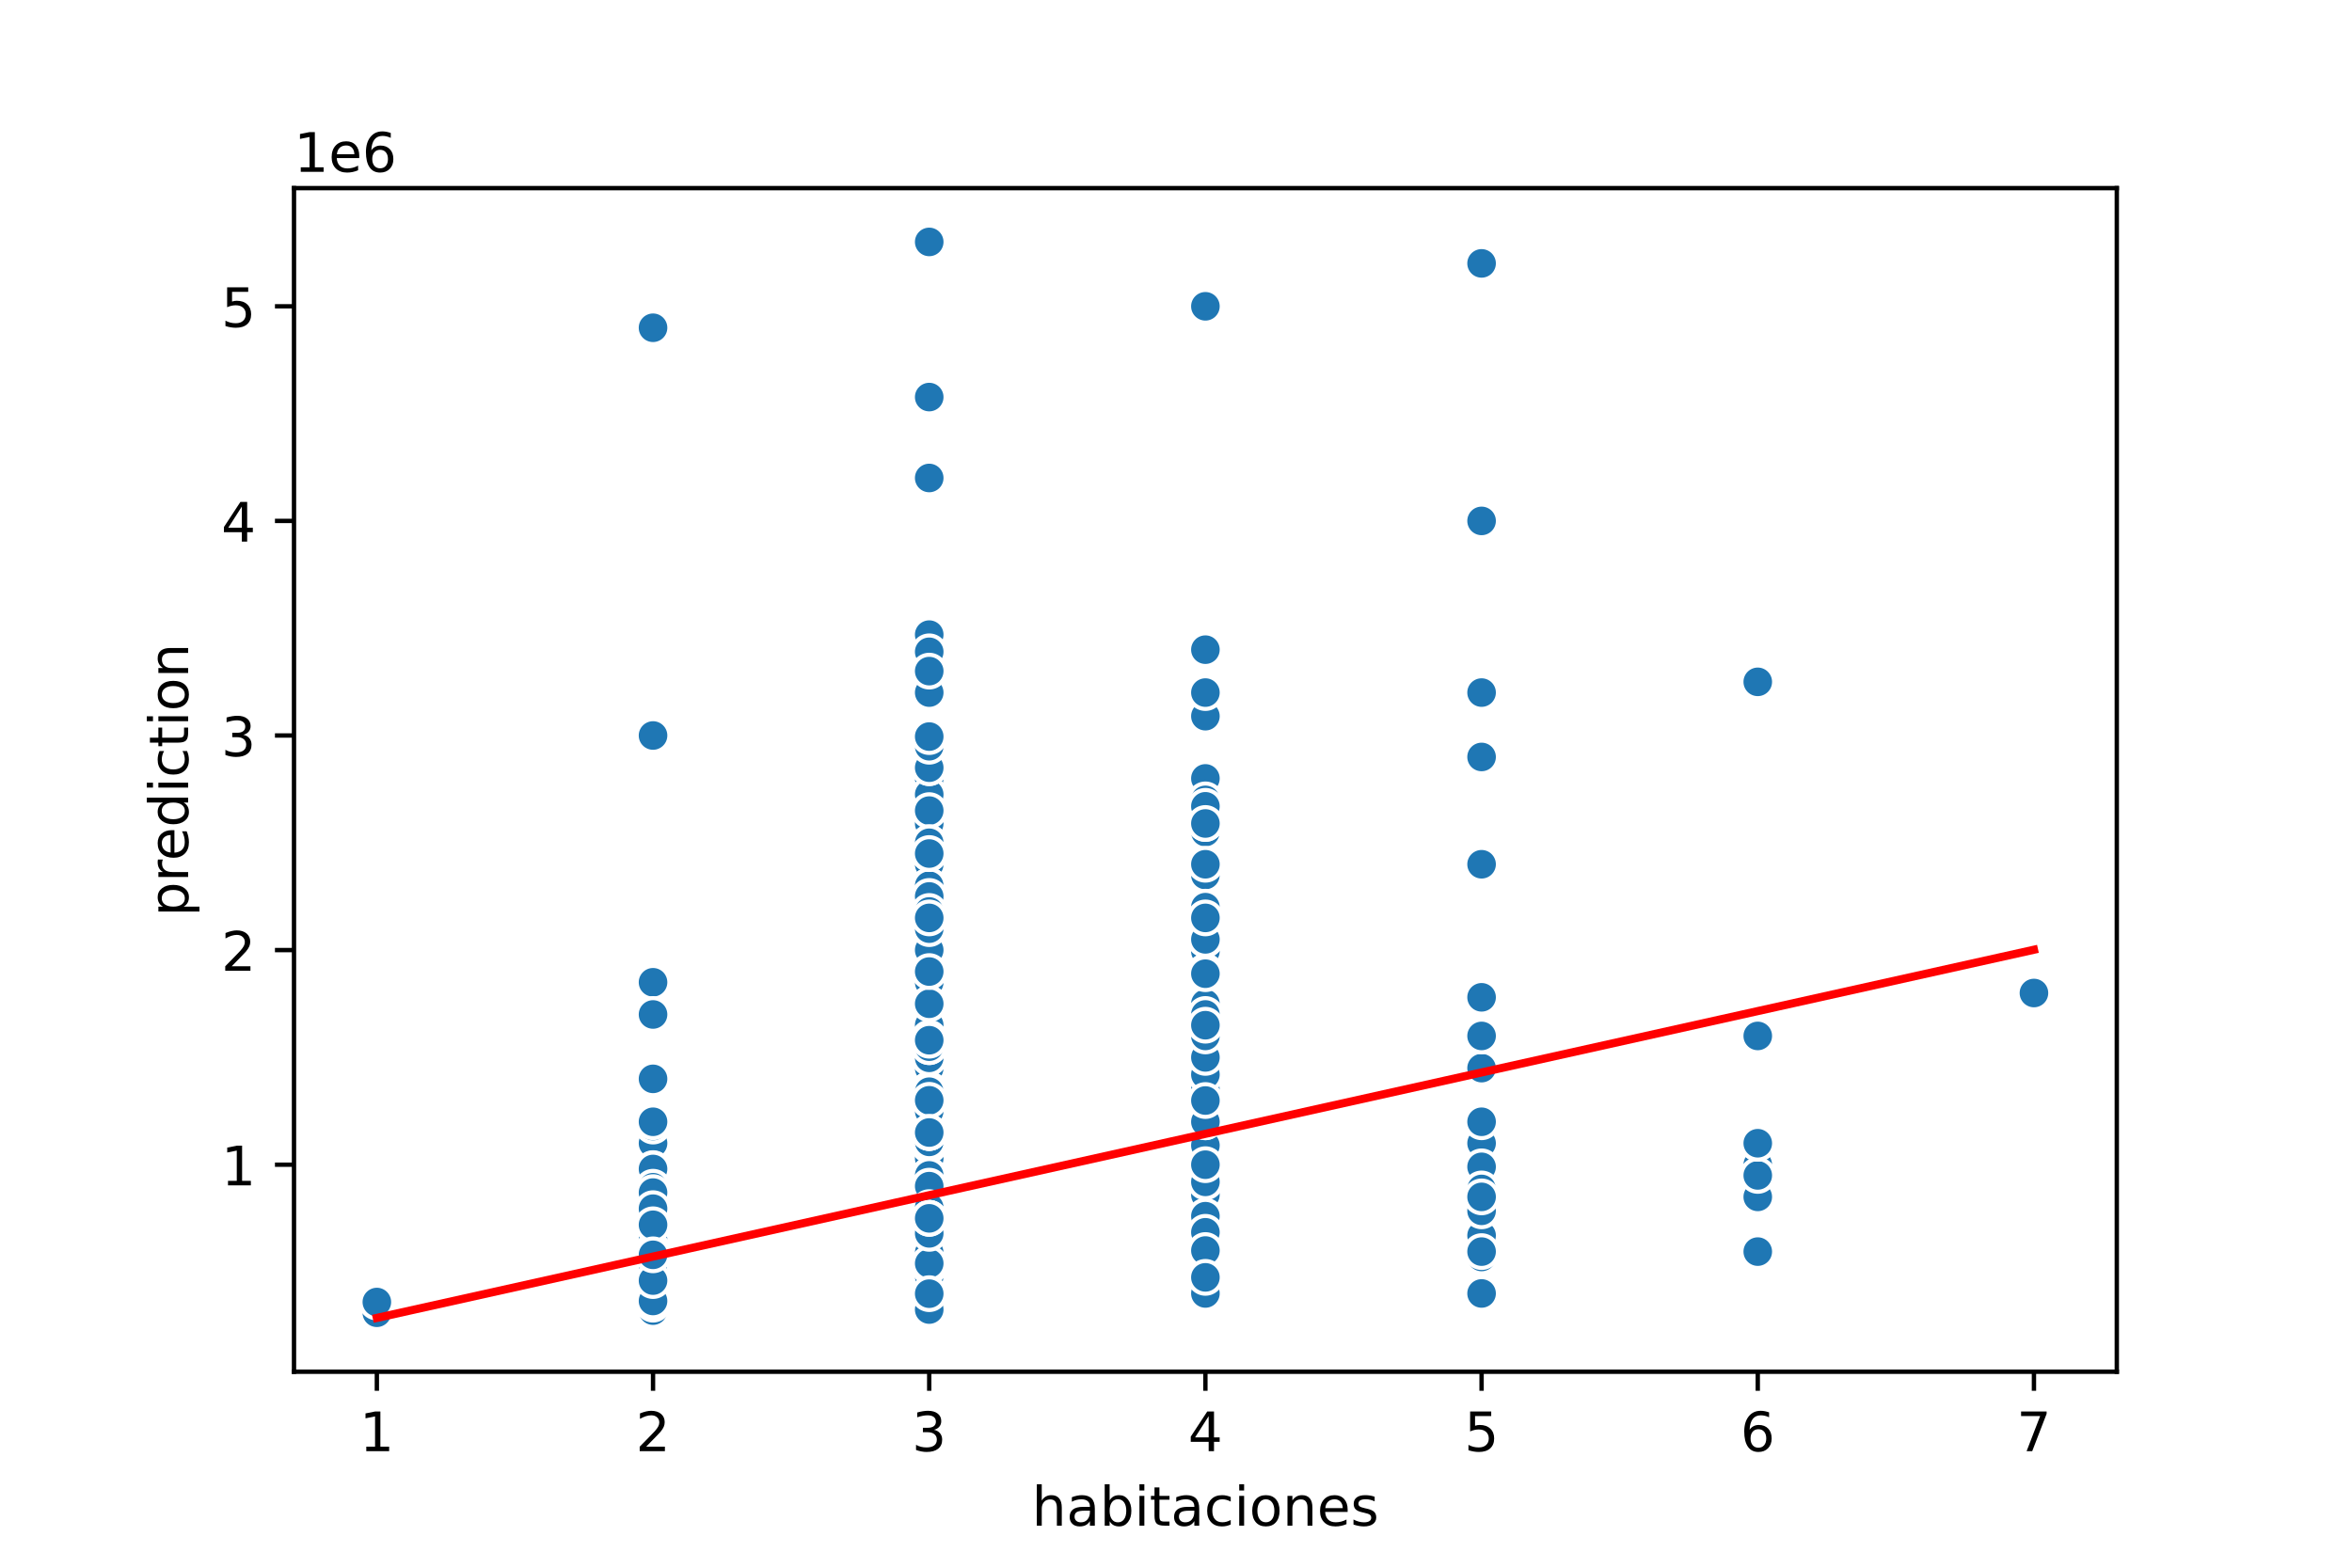 <?xml version="1.0" encoding="utf-8" standalone="no"?>
<!DOCTYPE svg PUBLIC "-//W3C//DTD SVG 1.1//EN"
  "http://www.w3.org/Graphics/SVG/1.1/DTD/svg11.dtd">
<!-- Created with matplotlib (https://matplotlib.org/) -->
<svg height="288pt" version="1.1" viewBox="0 0 432 288" width="432pt" xmlns="http://www.w3.org/2000/svg" xmlns:xlink="http://www.w3.org/1999/xlink">
 <defs>
  <style type="text/css">
*{stroke-linecap:butt;stroke-linejoin:round;}
  </style>
 </defs>
 <g id="figure_1">
  <g id="patch_1">
   <path d="M 0 288 
L 432 288 
L 432 0 
L 0 0 
z
" style="fill:#ffffff;"/>
  </g>
  <g id="axes_1">
   <g id="patch_2">
    <path d="M 54 252 
L 388.8 252 
L 388.8 34.56 
L 54 34.56 
z
" style="fill:#ffffff;"/>
   </g>
   <g id="PathCollection_1">
    <defs>
     <path d="M 0 3 
C 0.796 3 1.559 2.684 2.121 2.121 
C 2.684 1.559 3 0.796 3 0 
C 3 -0.796 2.684 -1.559 2.121 -2.121 
C 1.559 -2.684 0.796 -3 0 -3 
C -0.796 -3 -1.559 -2.684 -2.121 -2.121 
C -2.684 -1.559 -3 -0.796 -3 0 
C -3 0.796 -2.684 1.559 -2.121 2.121 
C -1.559 2.684 -0.796 3 0 3 
z
" id="m781d92abc0" style="stroke:#ffffff;stroke-width:0.75;"/>
    </defs>
    <g clip-path="url(#p97dff3782c)">
     <use style="fill:#1f77b4;stroke:#ffffff;stroke-width:0.75;" x="170.673" xlink:href="#m781d92abc0" y="210.024"/>
     <use style="fill:#1f77b4;stroke:#ffffff;stroke-width:0.75;" x="170.673" xlink:href="#m781d92abc0" y="213.966"/>
     <use style="fill:#1f77b4;stroke:#ffffff;stroke-width:0.75;" x="170.673" xlink:href="#m781d92abc0" y="180.456"/>
     <use style="fill:#1f77b4;stroke:#ffffff;stroke-width:0.75;" x="170.673" xlink:href="#m781d92abc0" y="215.937"/>
     <use style="fill:#1f77b4;stroke:#ffffff;stroke-width:0.75;" x="170.673" xlink:href="#m781d92abc0" y="183.61"/>
     <use style="fill:#1f77b4;stroke:#ffffff;stroke-width:0.75;" x="170.673" xlink:href="#m781d92abc0" y="190.706"/>
     <use style="fill:#1f77b4;stroke:#ffffff;stroke-width:0.75;" x="170.673" xlink:href="#m781d92abc0" y="226.779"/>
     <use style="fill:#1f77b4;stroke:#ffffff;stroke-width:0.75;" x="170.673" xlink:href="#m781d92abc0" y="234.861"/>
     <use style="fill:#1f77b4;stroke:#ffffff;stroke-width:0.75;" x="170.673" xlink:href="#m781d92abc0" y="87.81"/>
     <use style="fill:#1f77b4;stroke:#ffffff;stroke-width:0.75;" x="272.127" xlink:href="#m781d92abc0" y="158.773"/>
     <use style="fill:#1f77b4;stroke:#ffffff;stroke-width:0.75;" x="170.673" xlink:href="#m781d92abc0" y="203.125"/>
     <use style="fill:#1f77b4;stroke:#ffffff;stroke-width:0.75;" x="221.4" xlink:href="#m781d92abc0" y="230.13"/>
     <use style="fill:#1f77b4;stroke:#ffffff;stroke-width:0.75;" x="170.673" xlink:href="#m781d92abc0" y="144.974"/>
     <use style="fill:#1f77b4;stroke:#ffffff;stroke-width:0.75;" x="221.4" xlink:href="#m781d92abc0" y="184.398"/>
     <use style="fill:#1f77b4;stroke:#ffffff;stroke-width:0.75;" x="170.673" xlink:href="#m781d92abc0" y="200.168"/>
     <use style="fill:#1f77b4;stroke:#ffffff;stroke-width:0.75;" x="170.673" xlink:href="#m781d92abc0" y="216.726"/>
     <use style="fill:#1f77b4;stroke:#ffffff;stroke-width:0.75;" x="170.673" xlink:href="#m781d92abc0" y="175.331"/>
     <use style="fill:#1f77b4;stroke:#ffffff;stroke-width:0.75;" x="170.673" xlink:href="#m781d92abc0" y="197.408"/>
     <use style="fill:#1f77b4;stroke:#ffffff;stroke-width:0.75;" x="170.673" xlink:href="#m781d92abc0" y="204.504"/>
     <use style="fill:#1f77b4;stroke:#ffffff;stroke-width:0.75;" x="170.673" xlink:href="#m781d92abc0" y="198.197"/>
     <use style="fill:#1f77b4;stroke:#ffffff;stroke-width:0.75;" x="221.4" xlink:href="#m781d92abc0" y="232.692"/>
     <use style="fill:#1f77b4;stroke:#ffffff;stroke-width:0.75;" x="119.945" xlink:href="#m781d92abc0" y="233.678"/>
     <use style="fill:#1f77b4;stroke:#ffffff;stroke-width:0.75;" x="119.945" xlink:href="#m781d92abc0" y="222.245"/>
     <use style="fill:#1f77b4;stroke:#ffffff;stroke-width:0.75;" x="170.673" xlink:href="#m781d92abc0" y="227.764"/>
     <use style="fill:#1f77b4;stroke:#ffffff;stroke-width:0.75;" x="170.673" xlink:href="#m781d92abc0" y="238.015"/>
     <use style="fill:#1f77b4;stroke:#ffffff;stroke-width:0.75;" x="170.673" xlink:href="#m781d92abc0" y="72.947"/>
     <use style="fill:#1f77b4;stroke:#ffffff;stroke-width:0.75;" x="170.673" xlink:href="#m781d92abc0" y="186.369"/>
     <use style="fill:#1f77b4;stroke:#ffffff;stroke-width:0.75;" x="119.945" xlink:href="#m781d92abc0" y="237.62"/>
     <use style="fill:#1f77b4;stroke:#ffffff;stroke-width:0.75;" x="119.945" xlink:href="#m781d92abc0" y="234.467"/>
     <use style="fill:#1f77b4;stroke:#ffffff;stroke-width:0.75;" x="221.4" xlink:href="#m781d92abc0" y="222.245"/>
     <use style="fill:#1f77b4;stroke:#ffffff;stroke-width:0.75;" x="170.673" xlink:href="#m781d92abc0" y="178.682"/>
     <use style="fill:#1f77b4;stroke:#ffffff;stroke-width:0.75;" x="170.673" xlink:href="#m781d92abc0" y="217.909"/>
     <use style="fill:#1f77b4;stroke:#ffffff;stroke-width:0.75;" x="119.945" xlink:href="#m781d92abc0" y="236.457"/>
     <use style="fill:#1f77b4;stroke:#ffffff;stroke-width:0.75;" x="170.673" xlink:href="#m781d92abc0" y="188.341"/>
     <use style="fill:#1f77b4;stroke:#ffffff;stroke-width:0.75;" x="170.673" xlink:href="#m781d92abc0" y="170.6"/>
     <use style="fill:#1f77b4;stroke:#ffffff;stroke-width:0.75;" x="170.673" xlink:href="#m781d92abc0" y="178.485"/>
     <use style="fill:#1f77b4;stroke:#ffffff;stroke-width:0.75;" x="119.945" xlink:href="#m781d92abc0" y="236.438"/>
     <use style="fill:#1f77b4;stroke:#ffffff;stroke-width:0.75;" x="170.673" xlink:href="#m781d92abc0" y="224.019"/>
     <use style="fill:#1f77b4;stroke:#ffffff;stroke-width:0.75;" x="69.218" xlink:href="#m781d92abc0" y="240.971"/>
     <use style="fill:#1f77b4;stroke:#ffffff;stroke-width:0.75;" x="170.673" xlink:href="#m781d92abc0" y="196.225"/>
     <use style="fill:#1f77b4;stroke:#ffffff;stroke-width:0.75;" x="170.673" xlink:href="#m781d92abc0" y="219.88"/>
     <use style="fill:#1f77b4;stroke:#ffffff;stroke-width:0.75;" x="170.673" xlink:href="#m781d92abc0" y="224.862"/>
     <use style="fill:#1f77b4;stroke:#ffffff;stroke-width:0.75;" x="221.4" xlink:href="#m781d92abc0" y="152.859"/>
     <use style="fill:#1f77b4;stroke:#ffffff;stroke-width:0.75;" x="170.673" xlink:href="#m781d92abc0" y="229.499"/>
     <use style="fill:#1f77b4;stroke:#ffffff;stroke-width:0.75;" x="170.673" xlink:href="#m781d92abc0" y="148.917"/>
     <use style="fill:#1f77b4;stroke:#ffffff;stroke-width:0.75;" x="170.673" xlink:href="#m781d92abc0" y="217.12"/>
     <use style="fill:#1f77b4;stroke:#ffffff;stroke-width:0.75;" x="170.673" xlink:href="#m781d92abc0" y="227.764"/>
     <use style="fill:#1f77b4;stroke:#ffffff;stroke-width:0.75;" x="170.673" xlink:href="#m781d92abc0" y="182.427"/>
     <use style="fill:#1f77b4;stroke:#ffffff;stroke-width:0.75;" x="170.673" xlink:href="#m781d92abc0" y="219.88"/>
     <use style="fill:#1f77b4;stroke:#ffffff;stroke-width:0.75;" x="322.855" xlink:href="#m781d92abc0" y="125.263"/>
     <use style="fill:#1f77b4;stroke:#ffffff;stroke-width:0.75;" x="170.673" xlink:href="#m781d92abc0" y="150.888"/>
     <use style="fill:#1f77b4;stroke:#ffffff;stroke-width:0.75;" x="170.673" xlink:href="#m781d92abc0" y="230.918"/>
     <use style="fill:#1f77b4;stroke:#ffffff;stroke-width:0.75;" x="170.673" xlink:href="#m781d92abc0" y="229.933"/>
     <use style="fill:#1f77b4;stroke:#ffffff;stroke-width:0.75;" x="170.673" xlink:href="#m781d92abc0" y="116.589"/>
     <use style="fill:#1f77b4;stroke:#ffffff;stroke-width:0.75;" x="221.4" xlink:href="#m781d92abc0" y="217.12"/>
     <use style="fill:#1f77b4;stroke:#ffffff;stroke-width:0.75;" x="119.945" xlink:href="#m781d92abc0" y="239.592"/>
     <use style="fill:#1f77b4;stroke:#ffffff;stroke-width:0.75;" x="322.855" xlink:href="#m781d92abc0" y="229.933"/>
     <use style="fill:#1f77b4;stroke:#ffffff;stroke-width:0.75;" x="221.4" xlink:href="#m781d92abc0" y="208.053"/>
     <use style="fill:#1f77b4;stroke:#ffffff;stroke-width:0.75;" x="170.673" xlink:href="#m781d92abc0" y="181.244"/>
     <use style="fill:#1f77b4;stroke:#ffffff;stroke-width:0.75;" x="170.673" xlink:href="#m781d92abc0" y="239.197"/>
     <use style="fill:#1f77b4;stroke:#ffffff;stroke-width:0.75;" x="221.4" xlink:href="#m781d92abc0" y="214.952"/>
     <use style="fill:#1f77b4;stroke:#ffffff;stroke-width:0.75;" x="170.673" xlink:href="#m781d92abc0" y="220.668"/>
     <use style="fill:#1f77b4;stroke:#ffffff;stroke-width:0.75;" x="170.673" xlink:href="#m781d92abc0" y="123.291"/>
     <use style="fill:#1f77b4;stroke:#ffffff;stroke-width:0.75;" x="119.945" xlink:href="#m781d92abc0" y="238.606"/>
     <use style="fill:#1f77b4;stroke:#ffffff;stroke-width:0.75;" x="272.127" xlink:href="#m781d92abc0" y="183.216"/>
     <use style="fill:#1f77b4;stroke:#ffffff;stroke-width:0.75;" x="170.673" xlink:href="#m781d92abc0" y="234.467"/>
     <use style="fill:#1f77b4;stroke:#ffffff;stroke-width:0.75;" x="170.673" xlink:href="#m781d92abc0" y="127.628"/>
     <use style="fill:#1f77b4;stroke:#ffffff;stroke-width:0.75;" x="170.673" xlink:href="#m781d92abc0" y="232.89"/>
     <use style="fill:#1f77b4;stroke:#ffffff;stroke-width:0.75;" x="272.127" xlink:href="#m781d92abc0" y="95.695"/>
     <use style="fill:#1f77b4;stroke:#ffffff;stroke-width:0.75;" x="119.945" xlink:href="#m781d92abc0" y="236.438"/>
     <use style="fill:#1f77b4;stroke:#ffffff;stroke-width:0.75;" x="170.673" xlink:href="#m781d92abc0" y="218.106"/>
     <use style="fill:#1f77b4;stroke:#ffffff;stroke-width:0.75;" x="170.673" xlink:href="#m781d92abc0" y="188.341"/>
     <use style="fill:#1f77b4;stroke:#ffffff;stroke-width:0.75;" x="170.673" xlink:href="#m781d92abc0" y="192.677"/>
     <use style="fill:#1f77b4;stroke:#ffffff;stroke-width:0.75;" x="170.673" xlink:href="#m781d92abc0" y="174.542"/>
     <use style="fill:#1f77b4;stroke:#ffffff;stroke-width:0.75;" x="119.945" xlink:href="#m781d92abc0" y="229.736"/>
     <use style="fill:#1f77b4;stroke:#ffffff;stroke-width:0.75;" x="170.673" xlink:href="#m781d92abc0" y="232.89"/>
     <use style="fill:#1f77b4;stroke:#ffffff;stroke-width:0.75;" x="170.673" xlink:href="#m781d92abc0" y="219.88"/>
     <use style="fill:#1f77b4;stroke:#ffffff;stroke-width:0.75;" x="170.673" xlink:href="#m781d92abc0" y="191.1"/>
     <use style="fill:#1f77b4;stroke:#ffffff;stroke-width:0.75;" x="170.673" xlink:href="#m781d92abc0" y="198.985"/>
     <use style="fill:#1f77b4;stroke:#ffffff;stroke-width:0.75;" x="119.945" xlink:href="#m781d92abc0" y="232.495"/>
     <use style="fill:#1f77b4;stroke:#ffffff;stroke-width:0.75;" x="170.673" xlink:href="#m781d92abc0" y="180.456"/>
     <use style="fill:#1f77b4;stroke:#ffffff;stroke-width:0.75;" x="170.673" xlink:href="#m781d92abc0" y="211.995"/>
     <use style="fill:#1f77b4;stroke:#ffffff;stroke-width:0.75;" x="119.945" xlink:href="#m781d92abc0" y="231.707"/>
     <use style="fill:#1f77b4;stroke:#ffffff;stroke-width:0.75;" x="170.673" xlink:href="#m781d92abc0" y="223.428"/>
     <use style="fill:#1f77b4;stroke:#ffffff;stroke-width:0.75;" x="221.4" xlink:href="#m781d92abc0" y="152.859"/>
     <use style="fill:#1f77b4;stroke:#ffffff;stroke-width:0.75;" x="170.673" xlink:href="#m781d92abc0" y="230.524"/>
     <use style="fill:#1f77b4;stroke:#ffffff;stroke-width:0.75;" x="119.945" xlink:href="#m781d92abc0" y="240.38"/>
     <use style="fill:#1f77b4;stroke:#ffffff;stroke-width:0.75;" x="221.4" xlink:href="#m781d92abc0" y="194.254"/>
     <use style="fill:#1f77b4;stroke:#ffffff;stroke-width:0.75;" x="170.673" xlink:href="#m781d92abc0" y="150.888"/>
     <use style="fill:#1f77b4;stroke:#ffffff;stroke-width:0.75;" x="221.4" xlink:href="#m781d92abc0" y="160.744"/>
     <use style="fill:#1f77b4;stroke:#ffffff;stroke-width:0.75;" x="170.673" xlink:href="#m781d92abc0" y="211.798"/>
     <use style="fill:#1f77b4;stroke:#ffffff;stroke-width:0.75;" x="221.4" xlink:href="#m781d92abc0" y="232.495"/>
     <use style="fill:#1f77b4;stroke:#ffffff;stroke-width:0.75;" x="170.673" xlink:href="#m781d92abc0" y="165.278"/>
     <use style="fill:#1f77b4;stroke:#ffffff;stroke-width:0.75;" x="170.673" xlink:href="#m781d92abc0" y="222.245"/>
     <use style="fill:#1f77b4;stroke:#ffffff;stroke-width:0.75;" x="119.945" xlink:href="#m781d92abc0" y="210.024"/>
     <use style="fill:#1f77b4;stroke:#ffffff;stroke-width:0.75;" x="170.673" xlink:href="#m781d92abc0" y="190.706"/>
     <use style="fill:#1f77b4;stroke:#ffffff;stroke-width:0.75;" x="170.673" xlink:href="#m781d92abc0" y="190.312"/>
     <use style="fill:#1f77b4;stroke:#ffffff;stroke-width:0.75;" x="322.855" xlink:href="#m781d92abc0" y="190.312"/>
     <use style="fill:#1f77b4;stroke:#ffffff;stroke-width:0.75;" x="170.673" xlink:href="#m781d92abc0" y="215.937"/>
     <use style="fill:#1f77b4;stroke:#ffffff;stroke-width:0.75;" x="119.945" xlink:href="#m781d92abc0" y="226.582"/>
     <use style="fill:#1f77b4;stroke:#ffffff;stroke-width:0.75;" x="170.673" xlink:href="#m781d92abc0" y="223.822"/>
     <use style="fill:#1f77b4;stroke:#ffffff;stroke-width:0.75;" x="119.945" xlink:href="#m781d92abc0" y="237.818"/>
     <use style="fill:#1f77b4;stroke:#ffffff;stroke-width:0.75;" x="170.673" xlink:href="#m781d92abc0" y="200.168"/>
     <use style="fill:#1f77b4;stroke:#ffffff;stroke-width:0.75;" x="272.127" xlink:href="#m781d92abc0" y="139.061"/>
     <use style="fill:#1f77b4;stroke:#ffffff;stroke-width:0.75;" x="170.673" xlink:href="#m781d92abc0" y="123.686"/>
     <use style="fill:#1f77b4;stroke:#ffffff;stroke-width:0.75;" x="170.673" xlink:href="#m781d92abc0" y="180.456"/>
     <use style="fill:#1f77b4;stroke:#ffffff;stroke-width:0.75;" x="170.673" xlink:href="#m781d92abc0" y="234.861"/>
     <use style="fill:#1f77b4;stroke:#ffffff;stroke-width:0.75;" x="170.673" xlink:href="#m781d92abc0" y="235.649"/>
     <use style="fill:#1f77b4;stroke:#ffffff;stroke-width:0.75;" x="221.4" xlink:href="#m781d92abc0" y="187.158"/>
     <use style="fill:#1f77b4;stroke:#ffffff;stroke-width:0.75;" x="272.127" xlink:href="#m781d92abc0" y="210.024"/>
     <use style="fill:#1f77b4;stroke:#ffffff;stroke-width:0.75;" x="170.673" xlink:href="#m781d92abc0" y="177.302"/>
     <use style="fill:#1f77b4;stroke:#ffffff;stroke-width:0.75;" x="170.673" xlink:href="#m781d92abc0" y="202.139"/>
     <use style="fill:#1f77b4;stroke:#ffffff;stroke-width:0.75;" x="119.945" xlink:href="#m781d92abc0" y="238.803"/>
     <use style="fill:#1f77b4;stroke:#ffffff;stroke-width:0.75;" x="170.673" xlink:href="#m781d92abc0" y="237.62"/>
     <use style="fill:#1f77b4;stroke:#ffffff;stroke-width:0.75;" x="170.673" xlink:href="#m781d92abc0" y="230.524"/>
     <use style="fill:#1f77b4;stroke:#ffffff;stroke-width:0.75;" x="170.673" xlink:href="#m781d92abc0" y="198.197"/>
     <use style="fill:#1f77b4;stroke:#ffffff;stroke-width:0.75;" x="221.4" xlink:href="#m781d92abc0" y="225.793"/>
     <use style="fill:#1f77b4;stroke:#ffffff;stroke-width:0.75;" x="221.4" xlink:href="#m781d92abc0" y="198.394"/>
     <use style="fill:#1f77b4;stroke:#ffffff;stroke-width:0.75;" x="170.673" xlink:href="#m781d92abc0" y="228.553"/>
     <use style="fill:#1f77b4;stroke:#ffffff;stroke-width:0.75;" x="170.673" xlink:href="#m781d92abc0" y="172.571"/>
     <use style="fill:#1f77b4;stroke:#ffffff;stroke-width:0.75;" x="170.673" xlink:href="#m781d92abc0" y="189.129"/>
     <use style="fill:#1f77b4;stroke:#ffffff;stroke-width:0.75;" x="221.4" xlink:href="#m781d92abc0" y="127.234"/>
     <use style="fill:#1f77b4;stroke:#ffffff;stroke-width:0.75;" x="221.4" xlink:href="#m781d92abc0" y="192.283"/>
     <use style="fill:#1f77b4;stroke:#ffffff;stroke-width:0.75;" x="221.4" xlink:href="#m781d92abc0" y="166.658"/>
     <use style="fill:#1f77b4;stroke:#ffffff;stroke-width:0.75;" x="170.673" xlink:href="#m781d92abc0" y="175.331"/>
     <use style="fill:#1f77b4;stroke:#ffffff;stroke-width:0.75;" x="170.673" xlink:href="#m781d92abc0" y="225.804"/>
     <use style="fill:#1f77b4;stroke:#ffffff;stroke-width:0.75;" x="170.673" xlink:href="#m781d92abc0" y="227.764"/>
     <use style="fill:#1f77b4;stroke:#ffffff;stroke-width:0.75;" x="170.673" xlink:href="#m781d92abc0" y="223.822"/>
     <use style="fill:#1f77b4;stroke:#ffffff;stroke-width:0.75;" x="170.673" xlink:href="#m781d92abc0" y="217.317"/>
     <use style="fill:#1f77b4;stroke:#ffffff;stroke-width:0.75;" x="119.945" xlink:href="#m781d92abc0" y="239.592"/>
     <use style="fill:#1f77b4;stroke:#ffffff;stroke-width:0.75;" x="170.673" xlink:href="#m781d92abc0" y="204.11"/>
     <use style="fill:#1f77b4;stroke:#ffffff;stroke-width:0.75;" x="170.673" xlink:href="#m781d92abc0" y="152.859"/>
     <use style="fill:#1f77b4;stroke:#ffffff;stroke-width:0.75;" x="170.673" xlink:href="#m781d92abc0" y="229.341"/>
     <use style="fill:#1f77b4;stroke:#ffffff;stroke-width:0.75;" x="170.673" xlink:href="#m781d92abc0" y="127.234"/>
     <use style="fill:#1f77b4;stroke:#ffffff;stroke-width:0.75;" x="170.673" xlink:href="#m781d92abc0" y="210.024"/>
     <use style="fill:#1f77b4;stroke:#ffffff;stroke-width:0.75;" x="170.673" xlink:href="#m781d92abc0" y="232.495"/>
     <use style="fill:#1f77b4;stroke:#ffffff;stroke-width:0.75;" x="119.945" xlink:href="#m781d92abc0" y="240.774"/>
     <use style="fill:#1f77b4;stroke:#ffffff;stroke-width:0.75;" x="221.4" xlink:href="#m781d92abc0" y="221.26"/>
     <use style="fill:#1f77b4;stroke:#ffffff;stroke-width:0.75;" x="221.4" xlink:href="#m781d92abc0" y="210.418"/>
     <use style="fill:#1f77b4;stroke:#ffffff;stroke-width:0.75;" x="170.673" xlink:href="#m781d92abc0" y="228.159"/>
     <use style="fill:#1f77b4;stroke:#ffffff;stroke-width:0.75;" x="170.673" xlink:href="#m781d92abc0" y="170.6"/>
     <use style="fill:#1f77b4;stroke:#ffffff;stroke-width:0.75;" x="221.4" xlink:href="#m781d92abc0" y="216.134"/>
     <use style="fill:#1f77b4;stroke:#ffffff;stroke-width:0.75;" x="119.945" xlink:href="#m781d92abc0" y="236.832"/>
     <use style="fill:#1f77b4;stroke:#ffffff;stroke-width:0.75;" x="170.673" xlink:href="#m781d92abc0" y="237.62"/>
     <use style="fill:#1f77b4;stroke:#ffffff;stroke-width:0.75;" x="170.673" xlink:href="#m781d92abc0" y="198.985"/>
     <use style="fill:#1f77b4;stroke:#ffffff;stroke-width:0.75;" x="170.673" xlink:href="#m781d92abc0" y="238.409"/>
     <use style="fill:#1f77b4;stroke:#ffffff;stroke-width:0.75;" x="119.945" xlink:href="#m781d92abc0" y="237.226"/>
     <use style="fill:#1f77b4;stroke:#ffffff;stroke-width:0.75;" x="272.127" xlink:href="#m781d92abc0" y="230.918"/>
     <use style="fill:#1f77b4;stroke:#ffffff;stroke-width:0.75;" x="170.673" xlink:href="#m781d92abc0" y="182.624"/>
     <use style="fill:#1f77b4;stroke:#ffffff;stroke-width:0.75;" x="170.673" xlink:href="#m781d92abc0" y="127.628"/>
     <use style="fill:#1f77b4;stroke:#ffffff;stroke-width:0.75;" x="170.673" xlink:href="#m781d92abc0" y="174.739"/>
     <use style="fill:#1f77b4;stroke:#ffffff;stroke-width:0.75;" x="170.673" xlink:href="#m781d92abc0" y="119.743"/>
     <use style="fill:#1f77b4;stroke:#ffffff;stroke-width:0.75;" x="119.945" xlink:href="#m781d92abc0" y="234.072"/>
     <use style="fill:#1f77b4;stroke:#ffffff;stroke-width:0.75;" x="170.673" xlink:href="#m781d92abc0" y="215.937"/>
     <use style="fill:#1f77b4;stroke:#ffffff;stroke-width:0.75;" x="119.945" xlink:href="#m781d92abc0" y="234.467"/>
     <use style="fill:#1f77b4;stroke:#ffffff;stroke-width:0.75;" x="221.4" xlink:href="#m781d92abc0" y="174.542"/>
     <use style="fill:#1f77b4;stroke:#ffffff;stroke-width:0.75;" x="170.673" xlink:href="#m781d92abc0" y="180.456"/>
     <use style="fill:#1f77b4;stroke:#ffffff;stroke-width:0.75;" x="170.673" xlink:href="#m781d92abc0" y="223.822"/>
     <use style="fill:#1f77b4;stroke:#ffffff;stroke-width:0.75;" x="119.945" xlink:href="#m781d92abc0" y="234.467"/>
     <use style="fill:#1f77b4;stroke:#ffffff;stroke-width:0.75;" x="170.673" xlink:href="#m781d92abc0" y="233.678"/>
     <use style="fill:#1f77b4;stroke:#ffffff;stroke-width:0.75;" x="170.673" xlink:href="#m781d92abc0" y="211.995"/>
     <use style="fill:#1f77b4;stroke:#ffffff;stroke-width:0.75;" x="119.945" xlink:href="#m781d92abc0" y="214.69"/>
     <use style="fill:#1f77b4;stroke:#ffffff;stroke-width:0.75;" x="119.945" xlink:href="#m781d92abc0" y="223.428"/>
     <use style="fill:#1f77b4;stroke:#ffffff;stroke-width:0.75;" x="170.673" xlink:href="#m781d92abc0" y="216.134"/>
     <use style="fill:#1f77b4;stroke:#ffffff;stroke-width:0.75;" x="119.945" xlink:href="#m781d92abc0" y="60.213"/>
     <use style="fill:#1f77b4;stroke:#ffffff;stroke-width:0.75;" x="170.673" xlink:href="#m781d92abc0" y="172.571"/>
     <use style="fill:#1f77b4;stroke:#ffffff;stroke-width:0.75;" x="170.673" xlink:href="#m781d92abc0" y="206.87"/>
     <use style="fill:#1f77b4;stroke:#ffffff;stroke-width:0.75;" x="170.673" xlink:href="#m781d92abc0" y="178.879"/>
     <use style="fill:#1f77b4;stroke:#ffffff;stroke-width:0.75;" x="170.673" xlink:href="#m781d92abc0" y="239.592"/>
     <use style="fill:#1f77b4;stroke:#ffffff;stroke-width:0.75;" x="221.4" xlink:href="#m781d92abc0" y="176.513"/>
     <use style="fill:#1f77b4;stroke:#ffffff;stroke-width:0.75;" x="221.4" xlink:href="#m781d92abc0" y="200.956"/>
     <use style="fill:#1f77b4;stroke:#ffffff;stroke-width:0.75;" x="170.673" xlink:href="#m781d92abc0" y="224.611"/>
     <use style="fill:#1f77b4;stroke:#ffffff;stroke-width:0.75;" x="221.4" xlink:href="#m781d92abc0" y="198.591"/>
     <use style="fill:#1f77b4;stroke:#ffffff;stroke-width:0.75;" x="170.673" xlink:href="#m781d92abc0" y="215.937"/>
     <use style="fill:#1f77b4;stroke:#ffffff;stroke-width:0.75;" x="170.673" xlink:href="#m781d92abc0" y="184.398"/>
     <use style="fill:#1f77b4;stroke:#ffffff;stroke-width:0.75;" x="170.673" xlink:href="#m781d92abc0" y="217.514"/>
     <use style="fill:#1f77b4;stroke:#ffffff;stroke-width:0.75;" x="170.673" xlink:href="#m781d92abc0" y="230.524"/>
     <use style="fill:#1f77b4;stroke:#ffffff;stroke-width:0.75;" x="170.673" xlink:href="#m781d92abc0" y="208.053"/>
     <use style="fill:#1f77b4;stroke:#ffffff;stroke-width:0.75;" x="170.673" xlink:href="#m781d92abc0" y="202.533"/>
     <use style="fill:#1f77b4;stroke:#ffffff;stroke-width:0.75;" x="170.673" xlink:href="#m781d92abc0" y="166.658"/>
     <use style="fill:#1f77b4;stroke:#ffffff;stroke-width:0.75;" x="170.673" xlink:href="#m781d92abc0" y="162.715"/>
     <use style="fill:#1f77b4;stroke:#ffffff;stroke-width:0.75;" x="170.673" xlink:href="#m781d92abc0" y="190.312"/>
     <use style="fill:#1f77b4;stroke:#ffffff;stroke-width:0.75;" x="119.945" xlink:href="#m781d92abc0" y="235.649"/>
     <use style="fill:#1f77b4;stroke:#ffffff;stroke-width:0.75;" x="170.673" xlink:href="#m781d92abc0" y="179.667"/>
     <use style="fill:#1f77b4;stroke:#ffffff;stroke-width:0.75;" x="170.673" xlink:href="#m781d92abc0" y="222.639"/>
     <use style="fill:#1f77b4;stroke:#ffffff;stroke-width:0.75;" x="221.4" xlink:href="#m781d92abc0" y="206.081"/>
     <use style="fill:#1f77b4;stroke:#ffffff;stroke-width:0.75;" x="119.945" xlink:href="#m781d92abc0" y="240.774"/>
     <use style="fill:#1f77b4;stroke:#ffffff;stroke-width:0.75;" x="221.4" xlink:href="#m781d92abc0" y="227.764"/>
     <use style="fill:#1f77b4;stroke:#ffffff;stroke-width:0.75;" x="119.945" xlink:href="#m781d92abc0" y="239.592"/>
     <use style="fill:#1f77b4;stroke:#ffffff;stroke-width:0.75;" x="170.673" xlink:href="#m781d92abc0" y="219.091"/>
     <use style="fill:#1f77b4;stroke:#ffffff;stroke-width:0.75;" x="119.945" xlink:href="#m781d92abc0" y="237.857"/>
     <use style="fill:#1f77b4;stroke:#ffffff;stroke-width:0.75;" x="170.673" xlink:href="#m781d92abc0" y="139.258"/>
     <use style="fill:#1f77b4;stroke:#ffffff;stroke-width:0.75;" x="170.673" xlink:href="#m781d92abc0" y="176.513"/>
     <use style="fill:#1f77b4;stroke:#ffffff;stroke-width:0.75;" x="170.673" xlink:href="#m781d92abc0" y="180.456"/>
     <use style="fill:#1f77b4;stroke:#ffffff;stroke-width:0.75;" x="272.127" xlink:href="#m781d92abc0" y="237.62"/>
     <use style="fill:#1f77b4;stroke:#ffffff;stroke-width:0.75;" x="170.673" xlink:href="#m781d92abc0" y="223.428"/>
     <use style="fill:#1f77b4;stroke:#ffffff;stroke-width:0.75;" x="170.673" xlink:href="#m781d92abc0" y="143.003"/>
     <use style="fill:#1f77b4;stroke:#ffffff;stroke-width:0.75;" x="170.673" xlink:href="#m781d92abc0" y="224.611"/>
     <use style="fill:#1f77b4;stroke:#ffffff;stroke-width:0.75;" x="170.673" xlink:href="#m781d92abc0" y="213.966"/>
     <use style="fill:#1f77b4;stroke:#ffffff;stroke-width:0.75;" x="170.673" xlink:href="#m781d92abc0" y="237.62"/>
     <use style="fill:#1f77b4;stroke:#ffffff;stroke-width:0.75;" x="170.673" xlink:href="#m781d92abc0" y="240.774"/>
     <use style="fill:#1f77b4;stroke:#ffffff;stroke-width:0.75;" x="170.673" xlink:href="#m781d92abc0" y="221.062"/>
     <use style="fill:#1f77b4;stroke:#ffffff;stroke-width:0.75;" x="322.855" xlink:href="#m781d92abc0" y="213.966"/>
     <use style="fill:#1f77b4;stroke:#ffffff;stroke-width:0.75;" x="170.673" xlink:href="#m781d92abc0" y="235.649"/>
     <use style="fill:#1f77b4;stroke:#ffffff;stroke-width:0.75;" x="119.945" xlink:href="#m781d92abc0" y="239.197"/>
     <use style="fill:#1f77b4;stroke:#ffffff;stroke-width:0.75;" x="170.673" xlink:href="#m781d92abc0" y="200.168"/>
     <use style="fill:#1f77b4;stroke:#ffffff;stroke-width:0.75;" x="221.4" xlink:href="#m781d92abc0" y="131.176"/>
     <use style="fill:#1f77b4;stroke:#ffffff;stroke-width:0.75;" x="221.4" xlink:href="#m781d92abc0" y="222.245"/>
     <use style="fill:#1f77b4;stroke:#ffffff;stroke-width:0.75;" x="170.673" xlink:href="#m781d92abc0" y="223.822"/>
     <use style="fill:#1f77b4;stroke:#ffffff;stroke-width:0.75;" x="272.127" xlink:href="#m781d92abc0" y="226.976"/>
     <use style="fill:#1f77b4;stroke:#ffffff;stroke-width:0.75;" x="119.945" xlink:href="#m781d92abc0" y="237.62"/>
     <use style="fill:#1f77b4;stroke:#ffffff;stroke-width:0.75;" x="170.673" xlink:href="#m781d92abc0" y="214.755"/>
     <use style="fill:#1f77b4;stroke:#ffffff;stroke-width:0.75;" x="221.4" xlink:href="#m781d92abc0" y="194.648"/>
     <use style="fill:#1f77b4;stroke:#ffffff;stroke-width:0.75;" x="221.4" xlink:href="#m781d92abc0" y="228.947"/>
     <use style="fill:#1f77b4;stroke:#ffffff;stroke-width:0.75;" x="170.673" xlink:href="#m781d92abc0" y="235.649"/>
     <use style="fill:#1f77b4;stroke:#ffffff;stroke-width:0.75;" x="170.673" xlink:href="#m781d92abc0" y="170.6"/>
     <use style="fill:#1f77b4;stroke:#ffffff;stroke-width:0.75;" x="170.673" xlink:href="#m781d92abc0" y="211.995"/>
     <use style="fill:#1f77b4;stroke:#ffffff;stroke-width:0.75;" x="221.4" xlink:href="#m781d92abc0" y="174.739"/>
     <use style="fill:#1f77b4;stroke:#ffffff;stroke-width:0.75;" x="170.673" xlink:href="#m781d92abc0" y="219.88"/>
     <use style="fill:#1f77b4;stroke:#ffffff;stroke-width:0.75;" x="170.673" xlink:href="#m781d92abc0" y="174.621"/>
     <use style="fill:#1f77b4;stroke:#ffffff;stroke-width:0.75;" x="221.4" xlink:href="#m781d92abc0" y="214.36"/>
     <use style="fill:#1f77b4;stroke:#ffffff;stroke-width:0.75;" x="272.127" xlink:href="#m781d92abc0" y="48.386"/>
     <use style="fill:#1f77b4;stroke:#ffffff;stroke-width:0.75;" x="170.673" xlink:href="#m781d92abc0" y="232.495"/>
     <use style="fill:#1f77b4;stroke:#ffffff;stroke-width:0.75;" x="170.673" xlink:href="#m781d92abc0" y="176.513"/>
     <use style="fill:#1f77b4;stroke:#ffffff;stroke-width:0.75;" x="170.673" xlink:href="#m781d92abc0" y="204.11"/>
     <use style="fill:#1f77b4;stroke:#ffffff;stroke-width:0.75;" x="170.673" xlink:href="#m781d92abc0" y="226.582"/>
     <use style="fill:#1f77b4;stroke:#ffffff;stroke-width:0.75;" x="170.673" xlink:href="#m781d92abc0" y="215.937"/>
     <use style="fill:#1f77b4;stroke:#ffffff;stroke-width:0.75;" x="170.673" xlink:href="#m781d92abc0" y="179.273"/>
     <use style="fill:#1f77b4;stroke:#ffffff;stroke-width:0.75;" x="221.4" xlink:href="#m781d92abc0" y="204.11"/>
     <use style="fill:#1f77b4;stroke:#ffffff;stroke-width:0.75;" x="170.673" xlink:href="#m781d92abc0" y="221.457"/>
     <use style="fill:#1f77b4;stroke:#ffffff;stroke-width:0.75;" x="170.673" xlink:href="#m781d92abc0" y="174.937"/>
     <use style="fill:#1f77b4;stroke:#ffffff;stroke-width:0.75;" x="119.945" xlink:href="#m781d92abc0" y="234.664"/>
     <use style="fill:#1f77b4;stroke:#ffffff;stroke-width:0.75;" x="170.673" xlink:href="#m781d92abc0" y="190.312"/>
     <use style="fill:#1f77b4;stroke:#ffffff;stroke-width:0.75;" x="119.945" xlink:href="#m781d92abc0" y="219.367"/>
     <use style="fill:#1f77b4;stroke:#ffffff;stroke-width:0.75;" x="170.673" xlink:href="#m781d92abc0" y="227.764"/>
     <use style="fill:#1f77b4;stroke:#ffffff;stroke-width:0.75;" x="170.673" xlink:href="#m781d92abc0" y="164.686"/>
     <use style="fill:#1f77b4;stroke:#ffffff;stroke-width:0.75;" x="119.945" xlink:href="#m781d92abc0" y="230.918"/>
     <use style="fill:#1f77b4;stroke:#ffffff;stroke-width:0.75;" x="119.945" xlink:href="#m781d92abc0" y="235.649"/>
     <use style="fill:#1f77b4;stroke:#ffffff;stroke-width:0.75;" x="119.945" xlink:href="#m781d92abc0" y="232.89"/>
     <use style="fill:#1f77b4;stroke:#ffffff;stroke-width:0.75;" x="170.673" xlink:href="#m781d92abc0" y="195.043"/>
     <use style="fill:#1f77b4;stroke:#ffffff;stroke-width:0.75;" x="170.673" xlink:href="#m781d92abc0" y="221.062"/>
     <use style="fill:#1f77b4;stroke:#ffffff;stroke-width:0.75;" x="119.945" xlink:href="#m781d92abc0" y="236.241"/>
     <use style="fill:#1f77b4;stroke:#ffffff;stroke-width:0.75;" x="170.673" xlink:href="#m781d92abc0" y="194.254"/>
     <use style="fill:#1f77b4;stroke:#ffffff;stroke-width:0.75;" x="221.4" xlink:href="#m781d92abc0" y="227.567"/>
     <use style="fill:#1f77b4;stroke:#ffffff;stroke-width:0.75;" x="221.4" xlink:href="#m781d92abc0" y="172.571"/>
     <use style="fill:#1f77b4;stroke:#ffffff;stroke-width:0.75;" x="170.673" xlink:href="#m781d92abc0" y="204.11"/>
     <use style="fill:#1f77b4;stroke:#ffffff;stroke-width:0.75;" x="119.945" xlink:href="#m781d92abc0" y="237.739"/>
     <use style="fill:#1f77b4;stroke:#ffffff;stroke-width:0.75;" x="170.673" xlink:href="#m781d92abc0" y="198.985"/>
     <use style="fill:#1f77b4;stroke:#ffffff;stroke-width:0.75;" x="170.673" xlink:href="#m781d92abc0" y="166.658"/>
     <use style="fill:#1f77b4;stroke:#ffffff;stroke-width:0.75;" x="170.673" xlink:href="#m781d92abc0" y="141.032"/>
     <use style="fill:#1f77b4;stroke:#ffffff;stroke-width:0.75;" x="119.945" xlink:href="#m781d92abc0" y="234.664"/>
     <use style="fill:#1f77b4;stroke:#ffffff;stroke-width:0.75;" x="170.673" xlink:href="#m781d92abc0" y="223.822"/>
     <use style="fill:#1f77b4;stroke:#ffffff;stroke-width:0.75;" x="221.4" xlink:href="#m781d92abc0" y="119.349"/>
     <use style="fill:#1f77b4;stroke:#ffffff;stroke-width:0.75;" x="170.673" xlink:href="#m781d92abc0" y="235.255"/>
     <use style="fill:#1f77b4;stroke:#ffffff;stroke-width:0.75;" x="170.673" xlink:href="#m781d92abc0" y="224.611"/>
     <use style="fill:#1f77b4;stroke:#ffffff;stroke-width:0.75;" x="170.673" xlink:href="#m781d92abc0" y="214.755"/>
     <use style="fill:#1f77b4;stroke:#ffffff;stroke-width:0.75;" x="170.673" xlink:href="#m781d92abc0" y="146.946"/>
     <use style="fill:#1f77b4;stroke:#ffffff;stroke-width:0.75;" x="170.673" xlink:href="#m781d92abc0" y="218.106"/>
     <use style="fill:#1f77b4;stroke:#ffffff;stroke-width:0.75;" x="170.673" xlink:href="#m781d92abc0" y="235.649"/>
     <use style="fill:#1f77b4;stroke:#ffffff;stroke-width:0.75;" x="170.673" xlink:href="#m781d92abc0" y="221.851"/>
     <use style="fill:#1f77b4;stroke:#ffffff;stroke-width:0.75;" x="170.673" xlink:href="#m781d92abc0" y="226.188"/>
     <use style="fill:#1f77b4;stroke:#ffffff;stroke-width:0.75;" x="221.4" xlink:href="#m781d92abc0" y="219.88"/>
     <use style="fill:#1f77b4;stroke:#ffffff;stroke-width:0.75;" x="170.673" xlink:href="#m781d92abc0" y="222.639"/>
     <use style="fill:#1f77b4;stroke:#ffffff;stroke-width:0.75;" x="272.127" xlink:href="#m781d92abc0" y="196.225"/>
     <use style="fill:#1f77b4;stroke:#ffffff;stroke-width:0.75;" x="119.945" xlink:href="#m781d92abc0" y="135.119"/>
     <use style="fill:#1f77b4;stroke:#ffffff;stroke-width:0.75;" x="170.673" xlink:href="#m781d92abc0" y="226.188"/>
     <use style="fill:#1f77b4;stroke:#ffffff;stroke-width:0.75;" x="170.673" xlink:href="#m781d92abc0" y="175.331"/>
     <use style="fill:#1f77b4;stroke:#ffffff;stroke-width:0.75;" x="119.945" xlink:href="#m781d92abc0" y="236.832"/>
     <use style="fill:#1f77b4;stroke:#ffffff;stroke-width:0.75;" x="170.673" xlink:href="#m781d92abc0" y="181.244"/>
     <use style="fill:#1f77b4;stroke:#ffffff;stroke-width:0.75;" x="170.673" xlink:href="#m781d92abc0" y="180.456"/>
     <use style="fill:#1f77b4;stroke:#ffffff;stroke-width:0.75;" x="119.945" xlink:href="#m781d92abc0" y="238.015"/>
     <use style="fill:#1f77b4;stroke:#ffffff;stroke-width:0.75;" x="170.673" xlink:href="#m781d92abc0" y="237.62"/>
     <use style="fill:#1f77b4;stroke:#ffffff;stroke-width:0.75;" x="170.673" xlink:href="#m781d92abc0" y="232.495"/>
     <use style="fill:#1f77b4;stroke:#ffffff;stroke-width:0.75;" x="221.4" xlink:href="#m781d92abc0" y="191.297"/>
     <use style="fill:#1f77b4;stroke:#ffffff;stroke-width:0.75;" x="170.673" xlink:href="#m781d92abc0" y="218.303"/>
     <use style="fill:#1f77b4;stroke:#ffffff;stroke-width:0.75;" x="170.673" xlink:href="#m781d92abc0" y="239.592"/>
     <use style="fill:#1f77b4;stroke:#ffffff;stroke-width:0.75;" x="119.945" xlink:href="#m781d92abc0" y="206.87"/>
     <use style="fill:#1f77b4;stroke:#ffffff;stroke-width:0.75;" x="170.673" xlink:href="#m781d92abc0" y="170.6"/>
     <use style="fill:#1f77b4;stroke:#ffffff;stroke-width:0.75;" x="170.673" xlink:href="#m781d92abc0" y="219.88"/>
     <use style="fill:#1f77b4;stroke:#ffffff;stroke-width:0.75;" x="170.673" xlink:href="#m781d92abc0" y="226.582"/>
     <use style="fill:#1f77b4;stroke:#ffffff;stroke-width:0.75;" x="170.673" xlink:href="#m781d92abc0" y="210.024"/>
     <use style="fill:#1f77b4;stroke:#ffffff;stroke-width:0.75;" x="221.4" xlink:href="#m781d92abc0" y="194.648"/>
     <use style="fill:#1f77b4;stroke:#ffffff;stroke-width:0.75;" x="170.673" xlink:href="#m781d92abc0" y="240.971"/>
     <use style="fill:#1f77b4;stroke:#ffffff;stroke-width:0.75;" x="170.673" xlink:href="#m781d92abc0" y="174.937"/>
     <use style="fill:#1f77b4;stroke:#ffffff;stroke-width:0.75;" x="170.673" xlink:href="#m781d92abc0" y="200.168"/>
     <use style="fill:#1f77b4;stroke:#ffffff;stroke-width:0.75;" x="170.673" xlink:href="#m781d92abc0" y="204.11"/>
     <use style="fill:#1f77b4;stroke:#ffffff;stroke-width:0.75;" x="119.945" xlink:href="#m781d92abc0" y="236.438"/>
     <use style="fill:#1f77b4;stroke:#ffffff;stroke-width:0.75;" x="170.673" xlink:href="#m781d92abc0" y="206.476"/>
     <use style="fill:#1f77b4;stroke:#ffffff;stroke-width:0.75;" x="221.4" xlink:href="#m781d92abc0" y="143.003"/>
     <use style="fill:#1f77b4;stroke:#ffffff;stroke-width:0.75;" x="170.673" xlink:href="#m781d92abc0" y="180.456"/>
     <use style="fill:#1f77b4;stroke:#ffffff;stroke-width:0.75;" x="69.218" xlink:href="#m781d92abc0" y="241.169"/>
     <use style="fill:#1f77b4;stroke:#ffffff;stroke-width:0.75;" x="170.673" xlink:href="#m781d92abc0" y="44.444"/>
     <use style="fill:#1f77b4;stroke:#ffffff;stroke-width:0.75;" x="170.673" xlink:href="#m781d92abc0" y="166.658"/>
     <use style="fill:#1f77b4;stroke:#ffffff;stroke-width:0.75;" x="170.673" xlink:href="#m781d92abc0" y="218.106"/>
     <use style="fill:#1f77b4;stroke:#ffffff;stroke-width:0.75;" x="170.673" xlink:href="#m781d92abc0" y="202.178"/>
     <use style="fill:#1f77b4;stroke:#ffffff;stroke-width:0.75;" x="221.4" xlink:href="#m781d92abc0" y="202.218"/>
     <use style="fill:#1f77b4;stroke:#ffffff;stroke-width:0.75;" x="170.673" xlink:href="#m781d92abc0" y="240.577"/>
     <use style="fill:#1f77b4;stroke:#ffffff;stroke-width:0.75;" x="170.673" xlink:href="#m781d92abc0" y="215.937"/>
     <use style="fill:#1f77b4;stroke:#ffffff;stroke-width:0.75;" x="170.673" xlink:href="#m781d92abc0" y="184.398"/>
     <use style="fill:#1f77b4;stroke:#ffffff;stroke-width:0.75;" x="170.673" xlink:href="#m781d92abc0" y="175.725"/>
     <use style="fill:#1f77b4;stroke:#ffffff;stroke-width:0.75;" x="170.673" xlink:href="#m781d92abc0" y="211.995"/>
     <use style="fill:#1f77b4;stroke:#ffffff;stroke-width:0.75;" x="119.945" xlink:href="#m781d92abc0" y="237.226"/>
     <use style="fill:#1f77b4;stroke:#ffffff;stroke-width:0.75;" x="170.673" xlink:href="#m781d92abc0" y="206.081"/>
     <use style="fill:#1f77b4;stroke:#ffffff;stroke-width:0.75;" x="170.673" xlink:href="#m781d92abc0" y="223.822"/>
     <use style="fill:#1f77b4;stroke:#ffffff;stroke-width:0.75;" x="170.673" xlink:href="#m781d92abc0" y="219.091"/>
     <use style="fill:#1f77b4;stroke:#ffffff;stroke-width:0.75;" x="119.945" xlink:href="#m781d92abc0" y="223.822"/>
     <use style="fill:#1f77b4;stroke:#ffffff;stroke-width:0.75;" x="119.945" xlink:href="#m781d92abc0" y="217.909"/>
     <use style="fill:#1f77b4;stroke:#ffffff;stroke-width:0.75;" x="221.4" xlink:href="#m781d92abc0" y="178.485"/>
     <use style="fill:#1f77b4;stroke:#ffffff;stroke-width:0.75;" x="272.127" xlink:href="#m781d92abc0" y="229.933"/>
     <use style="fill:#1f77b4;stroke:#ffffff;stroke-width:0.75;" x="170.673" xlink:href="#m781d92abc0" y="184.004"/>
     <use style="fill:#1f77b4;stroke:#ffffff;stroke-width:0.75;" x="170.673" xlink:href="#m781d92abc0" y="206.87"/>
     <use style="fill:#1f77b4;stroke:#ffffff;stroke-width:0.75;" x="221.4" xlink:href="#m781d92abc0" y="234.664"/>
     <use style="fill:#1f77b4;stroke:#ffffff;stroke-width:0.75;" x="170.673" xlink:href="#m781d92abc0" y="219.88"/>
     <use style="fill:#1f77b4;stroke:#ffffff;stroke-width:0.75;" x="119.945" xlink:href="#m781d92abc0" y="238.803"/>
     <use style="fill:#1f77b4;stroke:#ffffff;stroke-width:0.75;" x="119.945" xlink:href="#m781d92abc0" y="214.755"/>
     <use style="fill:#1f77b4;stroke:#ffffff;stroke-width:0.75;" x="119.945" xlink:href="#m781d92abc0" y="234.072"/>
     <use style="fill:#1f77b4;stroke:#ffffff;stroke-width:0.75;" x="221.4" xlink:href="#m781d92abc0" y="206.081"/>
     <use style="fill:#1f77b4;stroke:#ffffff;stroke-width:0.75;" x="170.673" xlink:href="#m781d92abc0" y="237.62"/>
     <use style="fill:#1f77b4;stroke:#ffffff;stroke-width:0.75;" x="221.4" xlink:href="#m781d92abc0" y="178.879"/>
     <use style="fill:#1f77b4;stroke:#ffffff;stroke-width:0.75;" x="170.673" xlink:href="#m781d92abc0" y="187.946"/>
     <use style="fill:#1f77b4;stroke:#ffffff;stroke-width:0.75;" x="170.673" xlink:href="#m781d92abc0" y="135.118"/>
     <use style="fill:#1f77b4;stroke:#ffffff;stroke-width:0.75;" x="221.4" xlink:href="#m781d92abc0" y="190.312"/>
     <use style="fill:#1f77b4;stroke:#ffffff;stroke-width:0.75;" x="170.673" xlink:href="#m781d92abc0" y="215.937"/>
     <use style="fill:#1f77b4;stroke:#ffffff;stroke-width:0.75;" x="170.673" xlink:href="#m781d92abc0" y="222.639"/>
     <use style="fill:#1f77b4;stroke:#ffffff;stroke-width:0.75;" x="170.673" xlink:href="#m781d92abc0" y="228.159"/>
     <use style="fill:#1f77b4;stroke:#ffffff;stroke-width:0.75;" x="170.673" xlink:href="#m781d92abc0" y="174.582"/>
     <use style="fill:#1f77b4;stroke:#ffffff;stroke-width:0.75;" x="170.673" xlink:href="#m781d92abc0" y="230.918"/>
     <use style="fill:#1f77b4;stroke:#ffffff;stroke-width:0.75;" x="170.673" xlink:href="#m781d92abc0" y="219.88"/>
     <use style="fill:#1f77b4;stroke:#ffffff;stroke-width:0.75;" x="170.673" xlink:href="#m781d92abc0" y="204.11"/>
     <use style="fill:#1f77b4;stroke:#ffffff;stroke-width:0.75;" x="170.673" xlink:href="#m781d92abc0" y="127.234"/>
     <use style="fill:#1f77b4;stroke:#ffffff;stroke-width:0.75;" x="170.673" xlink:href="#m781d92abc0" y="210.812"/>
     <use style="fill:#1f77b4;stroke:#ffffff;stroke-width:0.75;" x="221.4" xlink:href="#m781d92abc0" y="235.649"/>
     <use style="fill:#1f77b4;stroke:#ffffff;stroke-width:0.75;" x="170.673" xlink:href="#m781d92abc0" y="190.706"/>
     <use style="fill:#1f77b4;stroke:#ffffff;stroke-width:0.75;" x="221.4" xlink:href="#m781d92abc0" y="146.946"/>
     <use style="fill:#1f77b4;stroke:#ffffff;stroke-width:0.75;" x="170.673" xlink:href="#m781d92abc0" y="180.062"/>
     <use style="fill:#1f77b4;stroke:#ffffff;stroke-width:0.75;" x="170.673" xlink:href="#m781d92abc0" y="188.341"/>
     <use style="fill:#1f77b4;stroke:#ffffff;stroke-width:0.75;" x="170.673" xlink:href="#m781d92abc0" y="234.467"/>
     <use style="fill:#1f77b4;stroke:#ffffff;stroke-width:0.75;" x="170.673" xlink:href="#m781d92abc0" y="190.312"/>
     <use style="fill:#1f77b4;stroke:#ffffff;stroke-width:0.75;" x="170.673" xlink:href="#m781d92abc0" y="180.456"/>
     <use style="fill:#1f77b4;stroke:#ffffff;stroke-width:0.75;" x="170.673" xlink:href="#m781d92abc0" y="238.803"/>
     <use style="fill:#1f77b4;stroke:#ffffff;stroke-width:0.75;" x="221.4" xlink:href="#m781d92abc0" y="172.571"/>
     <use style="fill:#1f77b4;stroke:#ffffff;stroke-width:0.75;" x="170.673" xlink:href="#m781d92abc0" y="219.88"/>
     <use style="fill:#1f77b4;stroke:#ffffff;stroke-width:0.75;" x="119.945" xlink:href="#m781d92abc0" y="239.592"/>
     <use style="fill:#1f77b4;stroke:#ffffff;stroke-width:0.75;" x="272.127" xlink:href="#m781d92abc0" y="190.312"/>
     <use style="fill:#1f77b4;stroke:#ffffff;stroke-width:0.75;" x="170.673" xlink:href="#m781d92abc0" y="210.024"/>
     <use style="fill:#1f77b4;stroke:#ffffff;stroke-width:0.75;" x="170.673" xlink:href="#m781d92abc0" y="197.408"/>
     <use style="fill:#1f77b4;stroke:#ffffff;stroke-width:0.75;" x="170.673" xlink:href="#m781d92abc0" y="221.851"/>
     <use style="fill:#1f77b4;stroke:#ffffff;stroke-width:0.75;" x="170.673" xlink:href="#m781d92abc0" y="184.398"/>
     <use style="fill:#1f77b4;stroke:#ffffff;stroke-width:0.75;" x="221.4" xlink:href="#m781d92abc0" y="200.168"/>
     <use style="fill:#1f77b4;stroke:#ffffff;stroke-width:0.75;" x="170.673" xlink:href="#m781d92abc0" y="225.202"/>
     <use style="fill:#1f77b4;stroke:#ffffff;stroke-width:0.75;" x="170.673" xlink:href="#m781d92abc0" y="210.024"/>
     <use style="fill:#1f77b4;stroke:#ffffff;stroke-width:0.75;" x="170.673" xlink:href="#m781d92abc0" y="214.952"/>
     <use style="fill:#1f77b4;stroke:#ffffff;stroke-width:0.75;" x="170.673" xlink:href="#m781d92abc0" y="237.325"/>
     <use style="fill:#1f77b4;stroke:#ffffff;stroke-width:0.75;" x="119.945" xlink:href="#m781d92abc0" y="233.678"/>
     <use style="fill:#1f77b4;stroke:#ffffff;stroke-width:0.75;" x="170.673" xlink:href="#m781d92abc0" y="196.225"/>
     <use style="fill:#1f77b4;stroke:#ffffff;stroke-width:0.75;" x="170.673" xlink:href="#m781d92abc0" y="208.053"/>
     <use style="fill:#1f77b4;stroke:#ffffff;stroke-width:0.75;" x="170.673" xlink:href="#m781d92abc0" y="209.235"/>
     <use style="fill:#1f77b4;stroke:#ffffff;stroke-width:0.75;" x="170.673" xlink:href="#m781d92abc0" y="219.88"/>
     <use style="fill:#1f77b4;stroke:#ffffff;stroke-width:0.75;" x="170.673" xlink:href="#m781d92abc0" y="174.542"/>
     <use style="fill:#1f77b4;stroke:#ffffff;stroke-width:0.75;" x="272.127" xlink:href="#m781d92abc0" y="214.36"/>
     <use style="fill:#1f77b4;stroke:#ffffff;stroke-width:0.75;" x="170.673" xlink:href="#m781d92abc0" y="206.081"/>
     <use style="fill:#1f77b4;stroke:#ffffff;stroke-width:0.75;" x="221.4" xlink:href="#m781d92abc0" y="151.282"/>
     <use style="fill:#1f77b4;stroke:#ffffff;stroke-width:0.75;" x="119.945" xlink:href="#m781d92abc0" y="223.822"/>
     <use style="fill:#1f77b4;stroke:#ffffff;stroke-width:0.75;" x="119.945" xlink:href="#m781d92abc0" y="230.524"/>
     <use style="fill:#1f77b4;stroke:#ffffff;stroke-width:0.75;" x="170.673" xlink:href="#m781d92abc0" y="214.755"/>
     <use style="fill:#1f77b4;stroke:#ffffff;stroke-width:0.75;" x="119.945" xlink:href="#m781d92abc0" y="232.495"/>
     <use style="fill:#1f77b4;stroke:#ffffff;stroke-width:0.75;" x="119.945" xlink:href="#m781d92abc0" y="236.241"/>
     <use style="fill:#1f77b4;stroke:#ffffff;stroke-width:0.75;" x="170.673" xlink:href="#m781d92abc0" y="200.168"/>
     <use style="fill:#1f77b4;stroke:#ffffff;stroke-width:0.75;" x="221.4" xlink:href="#m781d92abc0" y="225.399"/>
     <use style="fill:#1f77b4;stroke:#ffffff;stroke-width:0.75;" x="170.673" xlink:href="#m781d92abc0" y="202.139"/>
     <use style="fill:#1f77b4;stroke:#ffffff;stroke-width:0.75;" x="221.4" xlink:href="#m781d92abc0" y="158.773"/>
     <use style="fill:#1f77b4;stroke:#ffffff;stroke-width:0.75;" x="170.673" xlink:href="#m781d92abc0" y="228.947"/>
     <use style="fill:#1f77b4;stroke:#ffffff;stroke-width:0.75;" x="119.945" xlink:href="#m781d92abc0" y="218.106"/>
     <use style="fill:#1f77b4;stroke:#ffffff;stroke-width:0.75;" x="170.673" xlink:href="#m781d92abc0" y="190.312"/>
     <use style="fill:#1f77b4;stroke:#ffffff;stroke-width:0.75;" x="221.4" xlink:href="#m781d92abc0" y="131.57"/>
     <use style="fill:#1f77b4;stroke:#ffffff;stroke-width:0.75;" x="272.127" xlink:href="#m781d92abc0" y="218.421"/>
     <use style="fill:#1f77b4;stroke:#ffffff;stroke-width:0.75;" x="170.673" xlink:href="#m781d92abc0" y="164.686"/>
     <use style="fill:#1f77b4;stroke:#ffffff;stroke-width:0.75;" x="170.673" xlink:href="#m781d92abc0" y="222.245"/>
     <use style="fill:#1f77b4;stroke:#ffffff;stroke-width:0.75;" x="272.127" xlink:href="#m781d92abc0" y="222.442"/>
     <use style="fill:#1f77b4;stroke:#ffffff;stroke-width:0.75;" x="170.673" xlink:href="#m781d92abc0" y="238.409"/>
     <use style="fill:#1f77b4;stroke:#ffffff;stroke-width:0.75;" x="221.4" xlink:href="#m781d92abc0" y="228.536"/>
     <use style="fill:#1f77b4;stroke:#ffffff;stroke-width:0.75;" x="119.945" xlink:href="#m781d92abc0" y="240.38"/>
     <use style="fill:#1f77b4;stroke:#ffffff;stroke-width:0.75;" x="221.4" xlink:href="#m781d92abc0" y="214.36"/>
     <use style="fill:#1f77b4;stroke:#ffffff;stroke-width:0.75;" x="170.673" xlink:href="#m781d92abc0" y="152.859"/>
     <use style="fill:#1f77b4;stroke:#ffffff;stroke-width:0.75;" x="221.4" xlink:href="#m781d92abc0" y="197.408"/>
     <use style="fill:#1f77b4;stroke:#ffffff;stroke-width:0.75;" x="119.945" xlink:href="#m781d92abc0" y="226.582"/>
     <use style="fill:#1f77b4;stroke:#ffffff;stroke-width:0.75;" x="119.945" xlink:href="#m781d92abc0" y="240.774"/>
     <use style="fill:#1f77b4;stroke:#ffffff;stroke-width:0.75;" x="170.673" xlink:href="#m781d92abc0" y="204.504"/>
     <use style="fill:#1f77b4;stroke:#ffffff;stroke-width:0.75;" x="170.673" xlink:href="#m781d92abc0" y="184.398"/>
     <use style="fill:#1f77b4;stroke:#ffffff;stroke-width:0.75;" x="221.4" xlink:href="#m781d92abc0" y="148.128"/>
     <use style="fill:#1f77b4;stroke:#ffffff;stroke-width:0.75;" x="170.673" xlink:href="#m781d92abc0" y="221.851"/>
     <use style="fill:#1f77b4;stroke:#ffffff;stroke-width:0.75;" x="170.673" xlink:href="#m781d92abc0" y="237.699"/>
     <use style="fill:#1f77b4;stroke:#ffffff;stroke-width:0.75;" x="221.4" xlink:href="#m781d92abc0" y="221.851"/>
     <use style="fill:#1f77b4;stroke:#ffffff;stroke-width:0.75;" x="170.673" xlink:href="#m781d92abc0" y="158.773"/>
     <use style="fill:#1f77b4;stroke:#ffffff;stroke-width:0.75;" x="170.673" xlink:href="#m781d92abc0" y="155.422"/>
     <use style="fill:#1f77b4;stroke:#ffffff;stroke-width:0.75;" x="170.673" xlink:href="#m781d92abc0" y="203.322"/>
     <use style="fill:#1f77b4;stroke:#ffffff;stroke-width:0.75;" x="170.673" xlink:href="#m781d92abc0" y="200.168"/>
     <use style="fill:#1f77b4;stroke:#ffffff;stroke-width:0.75;" x="170.673" xlink:href="#m781d92abc0" y="176.513"/>
     <use style="fill:#1f77b4;stroke:#ffffff;stroke-width:0.75;" x="170.673" xlink:href="#m781d92abc0" y="219.88"/>
     <use style="fill:#1f77b4;stroke:#ffffff;stroke-width:0.75;" x="119.945" xlink:href="#m781d92abc0" y="198.197"/>
     <use style="fill:#1f77b4;stroke:#ffffff;stroke-width:0.75;" x="119.945" xlink:href="#m781d92abc0" y="235.689"/>
     <use style="fill:#1f77b4;stroke:#ffffff;stroke-width:0.75;" x="221.4" xlink:href="#m781d92abc0" y="214.69"/>
     <use style="fill:#1f77b4;stroke:#ffffff;stroke-width:0.75;" x="170.673" xlink:href="#m781d92abc0" y="202.336"/>
     <use style="fill:#1f77b4;stroke:#ffffff;stroke-width:0.75;" x="170.673" xlink:href="#m781d92abc0" y="214.755"/>
     <use style="fill:#1f77b4;stroke:#ffffff;stroke-width:0.75;" x="170.673" xlink:href="#m781d92abc0" y="202.612"/>
     <use style="fill:#1f77b4;stroke:#ffffff;stroke-width:0.75;" x="170.673" xlink:href="#m781d92abc0" y="189.918"/>
     <use style="fill:#1f77b4;stroke:#ffffff;stroke-width:0.75;" x="119.945" xlink:href="#m781d92abc0" y="239.592"/>
     <use style="fill:#1f77b4;stroke:#ffffff;stroke-width:0.75;" x="170.673" xlink:href="#m781d92abc0" y="220.668"/>
     <use style="fill:#1f77b4;stroke:#ffffff;stroke-width:0.75;" x="170.673" xlink:href="#m781d92abc0" y="211.995"/>
     <use style="fill:#1f77b4;stroke:#ffffff;stroke-width:0.75;" x="119.945" xlink:href="#m781d92abc0" y="239.789"/>
     <use style="fill:#1f77b4;stroke:#ffffff;stroke-width:0.75;" x="170.673" xlink:href="#m781d92abc0" y="218.303"/>
     <use style="fill:#1f77b4;stroke:#ffffff;stroke-width:0.75;" x="170.673" xlink:href="#m781d92abc0" y="166.658"/>
     <use style="fill:#1f77b4;stroke:#ffffff;stroke-width:0.75;" x="119.945" xlink:href="#m781d92abc0" y="228.553"/>
     <use style="fill:#1f77b4;stroke:#ffffff;stroke-width:0.75;" x="170.673" xlink:href="#m781d92abc0" y="196.225"/>
     <use style="fill:#1f77b4;stroke:#ffffff;stroke-width:0.75;" x="170.673" xlink:href="#m781d92abc0" y="194.294"/>
     <use style="fill:#1f77b4;stroke:#ffffff;stroke-width:0.75;" x="119.945" xlink:href="#m781d92abc0" y="236.438"/>
     <use style="fill:#1f77b4;stroke:#ffffff;stroke-width:0.75;" x="119.945" xlink:href="#m781d92abc0" y="236.793"/>
     <use style="fill:#1f77b4;stroke:#ffffff;stroke-width:0.75;" x="170.673" xlink:href="#m781d92abc0" y="187.158"/>
     <use style="fill:#1f77b4;stroke:#ffffff;stroke-width:0.75;" x="170.673" xlink:href="#m781d92abc0" y="199.379"/>
     <use style="fill:#1f77b4;stroke:#ffffff;stroke-width:0.75;" x="221.4" xlink:href="#m781d92abc0" y="186.369"/>
     <use style="fill:#1f77b4;stroke:#ffffff;stroke-width:0.75;" x="170.673" xlink:href="#m781d92abc0" y="227.764"/>
     <use style="fill:#1f77b4;stroke:#ffffff;stroke-width:0.75;" x="170.673" xlink:href="#m781d92abc0" y="186.567"/>
     <use style="fill:#1f77b4;stroke:#ffffff;stroke-width:0.75;" x="119.945" xlink:href="#m781d92abc0" y="226.582"/>
     <use style="fill:#1f77b4;stroke:#ffffff;stroke-width:0.75;" x="170.673" xlink:href="#m781d92abc0" y="155.225"/>
     <use style="fill:#1f77b4;stroke:#ffffff;stroke-width:0.75;" x="170.673" xlink:href="#m781d92abc0" y="145.96"/>
     <use style="fill:#1f77b4;stroke:#ffffff;stroke-width:0.75;" x="170.673" xlink:href="#m781d92abc0" y="123.291"/>
     <use style="fill:#1f77b4;stroke:#ffffff;stroke-width:0.75;" x="221.4" xlink:href="#m781d92abc0" y="127.234"/>
     <use style="fill:#1f77b4;stroke:#ffffff;stroke-width:0.75;" x="170.673" xlink:href="#m781d92abc0" y="222.639"/>
     <use style="fill:#1f77b4;stroke:#ffffff;stroke-width:0.75;" x="170.673" xlink:href="#m781d92abc0" y="214.36"/>
     <use style="fill:#1f77b4;stroke:#ffffff;stroke-width:0.75;" x="119.945" xlink:href="#m781d92abc0" y="228.356"/>
     <use style="fill:#1f77b4;stroke:#ffffff;stroke-width:0.75;" x="170.673" xlink:href="#m781d92abc0" y="237.62"/>
     <use style="fill:#1f77b4;stroke:#ffffff;stroke-width:0.75;" x="119.945" xlink:href="#m781d92abc0" y="223.034"/>
     <use style="fill:#1f77b4;stroke:#ffffff;stroke-width:0.75;" x="170.673" xlink:href="#m781d92abc0" y="224.216"/>
     <use style="fill:#1f77b4;stroke:#ffffff;stroke-width:0.75;" x="170.673" xlink:href="#m781d92abc0" y="219.88"/>
     <use style="fill:#1f77b4;stroke:#ffffff;stroke-width:0.75;" x="170.673" xlink:href="#m781d92abc0" y="231.707"/>
     <use style="fill:#1f77b4;stroke:#ffffff;stroke-width:0.75;" x="221.4" xlink:href="#m781d92abc0" y="214.163"/>
     <use style="fill:#1f77b4;stroke:#ffffff;stroke-width:0.75;" x="170.673" xlink:href="#m781d92abc0" y="208.053"/>
     <use style="fill:#1f77b4;stroke:#ffffff;stroke-width:0.75;" x="170.673" xlink:href="#m781d92abc0" y="165.081"/>
     <use style="fill:#1f77b4;stroke:#ffffff;stroke-width:0.75;" x="170.673" xlink:href="#m781d92abc0" y="184.398"/>
     <use style="fill:#1f77b4;stroke:#ffffff;stroke-width:0.75;" x="170.673" xlink:href="#m781d92abc0" y="166.658"/>
     <use style="fill:#1f77b4;stroke:#ffffff;stroke-width:0.75;" x="170.673" xlink:href="#m781d92abc0" y="196.225"/>
     <use style="fill:#1f77b4;stroke:#ffffff;stroke-width:0.75;" x="221.4" xlink:href="#m781d92abc0" y="168.629"/>
     <use style="fill:#1f77b4;stroke:#ffffff;stroke-width:0.75;" x="170.673" xlink:href="#m781d92abc0" y="215.937"/>
     <use style="fill:#1f77b4;stroke:#ffffff;stroke-width:0.75;" x="119.945" xlink:href="#m781d92abc0" y="237.62"/>
     <use style="fill:#1f77b4;stroke:#ffffff;stroke-width:0.75;" x="221.4" xlink:href="#m781d92abc0" y="223.822"/>
     <use style="fill:#1f77b4;stroke:#ffffff;stroke-width:0.75;" x="322.855" xlink:href="#m781d92abc0" y="219.88"/>
     <use style="fill:#1f77b4;stroke:#ffffff;stroke-width:0.75;" x="119.945" xlink:href="#m781d92abc0" y="231.313"/>
     <use style="fill:#1f77b4;stroke:#ffffff;stroke-width:0.75;" x="119.945" xlink:href="#m781d92abc0" y="237.62"/>
     <use style="fill:#1f77b4;stroke:#ffffff;stroke-width:0.75;" x="221.4" xlink:href="#m781d92abc0" y="232.89"/>
     <use style="fill:#1f77b4;stroke:#ffffff;stroke-width:0.75;" x="221.4" xlink:href="#m781d92abc0" y="226.188"/>
     <use style="fill:#1f77b4;stroke:#ffffff;stroke-width:0.75;" x="170.673" xlink:href="#m781d92abc0" y="218.303"/>
     <use style="fill:#1f77b4;stroke:#ffffff;stroke-width:0.75;" x="170.673" xlink:href="#m781d92abc0" y="227.764"/>
     <use style="fill:#1f77b4;stroke:#ffffff;stroke-width:0.75;" x="170.673" xlink:href="#m781d92abc0" y="190.391"/>
     <use style="fill:#1f77b4;stroke:#ffffff;stroke-width:0.75;" x="170.673" xlink:href="#m781d92abc0" y="233.875"/>
     <use style="fill:#1f77b4;stroke:#ffffff;stroke-width:0.75;" x="170.673" xlink:href="#m781d92abc0" y="162.715"/>
     <use style="fill:#1f77b4;stroke:#ffffff;stroke-width:0.75;" x="170.673" xlink:href="#m781d92abc0" y="233.284"/>
     <use style="fill:#1f77b4;stroke:#ffffff;stroke-width:0.75;" x="170.673" xlink:href="#m781d92abc0" y="184.004"/>
     <use style="fill:#1f77b4;stroke:#ffffff;stroke-width:0.75;" x="221.4" xlink:href="#m781d92abc0" y="226.582"/>
     <use style="fill:#1f77b4;stroke:#ffffff;stroke-width:0.75;" x="119.945" xlink:href="#m781d92abc0" y="239.986"/>
     <use style="fill:#1f77b4;stroke:#ffffff;stroke-width:0.75;" x="119.945" xlink:href="#m781d92abc0" y="227.764"/>
     <use style="fill:#1f77b4;stroke:#ffffff;stroke-width:0.75;" x="170.673" xlink:href="#m781d92abc0" y="229.144"/>
     <use style="fill:#1f77b4;stroke:#ffffff;stroke-width:0.75;" x="170.673" xlink:href="#m781d92abc0" y="216.923"/>
     <use style="fill:#1f77b4;stroke:#ffffff;stroke-width:0.75;" x="170.673" xlink:href="#m781d92abc0" y="214.36"/>
     <use style="fill:#1f77b4;stroke:#ffffff;stroke-width:0.75;" x="170.673" xlink:href="#m781d92abc0" y="235.255"/>
     <use style="fill:#1f77b4;stroke:#ffffff;stroke-width:0.75;" x="119.945" xlink:href="#m781d92abc0" y="206.081"/>
     <use style="fill:#1f77b4;stroke:#ffffff;stroke-width:0.75;" x="221.4" xlink:href="#m781d92abc0" y="235.452"/>
     <use style="fill:#1f77b4;stroke:#ffffff;stroke-width:0.75;" x="322.855" xlink:href="#m781d92abc0" y="215.937"/>
     <use style="fill:#1f77b4;stroke:#ffffff;stroke-width:0.75;" x="170.673" xlink:href="#m781d92abc0" y="225.793"/>
     <use style="fill:#1f77b4;stroke:#ffffff;stroke-width:0.75;" x="272.127" xlink:href="#m781d92abc0" y="127.234"/>
     <use style="fill:#1f77b4;stroke:#ffffff;stroke-width:0.75;" x="170.673" xlink:href="#m781d92abc0" y="162.715"/>
     <use style="fill:#1f77b4;stroke:#ffffff;stroke-width:0.75;" x="170.673" xlink:href="#m781d92abc0" y="162.715"/>
     <use style="fill:#1f77b4;stroke:#ffffff;stroke-width:0.75;" x="119.945" xlink:href="#m781d92abc0" y="234.072"/>
     <use style="fill:#1f77b4;stroke:#ffffff;stroke-width:0.75;" x="170.673" xlink:href="#m781d92abc0" y="214.755"/>
     <use style="fill:#1f77b4;stroke:#ffffff;stroke-width:0.75;" x="119.945" xlink:href="#m781d92abc0" y="235.649"/>
     <use style="fill:#1f77b4;stroke:#ffffff;stroke-width:0.75;" x="221.4" xlink:href="#m781d92abc0" y="228.553"/>
     <use style="fill:#1f77b4;stroke:#ffffff;stroke-width:0.75;" x="221.4" xlink:href="#m781d92abc0" y="231.313"/>
     <use style="fill:#1f77b4;stroke:#ffffff;stroke-width:0.75;" x="170.673" xlink:href="#m781d92abc0" y="200.168"/>
     <use style="fill:#1f77b4;stroke:#ffffff;stroke-width:0.75;" x="170.673" xlink:href="#m781d92abc0" y="164.686"/>
     <use style="fill:#1f77b4;stroke:#ffffff;stroke-width:0.75;" x="170.673" xlink:href="#m781d92abc0" y="236.832"/>
     <use style="fill:#1f77b4;stroke:#ffffff;stroke-width:0.75;" x="119.945" xlink:href="#m781d92abc0" y="235.649"/>
     <use style="fill:#1f77b4;stroke:#ffffff;stroke-width:0.75;" x="272.127" xlink:href="#m781d92abc0" y="206.081"/>
     <use style="fill:#1f77b4;stroke:#ffffff;stroke-width:0.75;" x="170.673" xlink:href="#m781d92abc0" y="238.054"/>
     <use style="fill:#1f77b4;stroke:#ffffff;stroke-width:0.75;" x="170.673" xlink:href="#m781d92abc0" y="200.168"/>
     <use style="fill:#1f77b4;stroke:#ffffff;stroke-width:0.75;" x="170.673" xlink:href="#m781d92abc0" y="168.629"/>
     <use style="fill:#1f77b4;stroke:#ffffff;stroke-width:0.75;" x="170.673" xlink:href="#m781d92abc0" y="193.466"/>
     <use style="fill:#1f77b4;stroke:#ffffff;stroke-width:0.75;" x="221.4" xlink:href="#m781d92abc0" y="233.678"/>
     <use style="fill:#1f77b4;stroke:#ffffff;stroke-width:0.75;" x="170.673" xlink:href="#m781d92abc0" y="210.024"/>
     <use style="fill:#1f77b4;stroke:#ffffff;stroke-width:0.75;" x="170.673" xlink:href="#m781d92abc0" y="209.038"/>
     <use style="fill:#1f77b4;stroke:#ffffff;stroke-width:0.75;" x="170.673" xlink:href="#m781d92abc0" y="151.282"/>
     <use style="fill:#1f77b4;stroke:#ffffff;stroke-width:0.75;" x="170.673" xlink:href="#m781d92abc0" y="191.1"/>
     <use style="fill:#1f77b4;stroke:#ffffff;stroke-width:0.75;" x="221.4" xlink:href="#m781d92abc0" y="223.822"/>
     <use style="fill:#1f77b4;stroke:#ffffff;stroke-width:0.75;" x="170.673" xlink:href="#m781d92abc0" y="214.36"/>
     <use style="fill:#1f77b4;stroke:#ffffff;stroke-width:0.75;" x="69.218" xlink:href="#m781d92abc0" y="239.197"/>
     <use style="fill:#1f77b4;stroke:#ffffff;stroke-width:0.75;" x="119.945" xlink:href="#m781d92abc0" y="239.592"/>
     <use style="fill:#1f77b4;stroke:#ffffff;stroke-width:0.75;" x="221.4" xlink:href="#m781d92abc0" y="230.13"/>
     <use style="fill:#1f77b4;stroke:#ffffff;stroke-width:0.75;" x="170.673" xlink:href="#m781d92abc0" y="223.038"/>
     <use style="fill:#1f77b4;stroke:#ffffff;stroke-width:0.75;" x="170.673" xlink:href="#m781d92abc0" y="232.101"/>
     <use style="fill:#1f77b4;stroke:#ffffff;stroke-width:0.75;" x="170.673" xlink:href="#m781d92abc0" y="188.341"/>
     <use style="fill:#1f77b4;stroke:#ffffff;stroke-width:0.75;" x="221.4" xlink:href="#m781d92abc0" y="151.282"/>
     <use style="fill:#1f77b4;stroke:#ffffff;stroke-width:0.75;" x="119.945" xlink:href="#m781d92abc0" y="229.736"/>
     <use style="fill:#1f77b4;stroke:#ffffff;stroke-width:0.75;" x="170.673" xlink:href="#m781d92abc0" y="210.418"/>
     <use style="fill:#1f77b4;stroke:#ffffff;stroke-width:0.75;" x="170.673" xlink:href="#m781d92abc0" y="212.783"/>
     <use style="fill:#1f77b4;stroke:#ffffff;stroke-width:0.75;" x="170.673" xlink:href="#m781d92abc0" y="179.076"/>
     <use style="fill:#1f77b4;stroke:#ffffff;stroke-width:0.75;" x="170.673" xlink:href="#m781d92abc0" y="200.168"/>
     <use style="fill:#1f77b4;stroke:#ffffff;stroke-width:0.75;" x="221.4" xlink:href="#m781d92abc0" y="194.254"/>
     <use style="fill:#1f77b4;stroke:#ffffff;stroke-width:0.75;" x="119.945" xlink:href="#m781d92abc0" y="230.524"/>
     <use style="fill:#1f77b4;stroke:#ffffff;stroke-width:0.75;" x="119.945" xlink:href="#m781d92abc0" y="240.774"/>
     <use style="fill:#1f77b4;stroke:#ffffff;stroke-width:0.75;" x="170.673" xlink:href="#m781d92abc0" y="218.303"/>
     <use style="fill:#1f77b4;stroke:#ffffff;stroke-width:0.75;" x="170.673" xlink:href="#m781d92abc0" y="215.937"/>
     <use style="fill:#1f77b4;stroke:#ffffff;stroke-width:0.75;" x="170.673" xlink:href="#m781d92abc0" y="148.917"/>
     <use style="fill:#1f77b4;stroke:#ffffff;stroke-width:0.75;" x="221.4" xlink:href="#m781d92abc0" y="190.312"/>
     <use style="fill:#1f77b4;stroke:#ffffff;stroke-width:0.75;" x="170.673" xlink:href="#m781d92abc0" y="222.048"/>
     <use style="fill:#1f77b4;stroke:#ffffff;stroke-width:0.75;" x="119.945" xlink:href="#m781d92abc0" y="180.456"/>
     <use style="fill:#1f77b4;stroke:#ffffff;stroke-width:0.75;" x="221.4" xlink:href="#m781d92abc0" y="219.485"/>
     <use style="fill:#1f77b4;stroke:#ffffff;stroke-width:0.75;" x="170.673" xlink:href="#m781d92abc0" y="190.312"/>
     <use style="fill:#1f77b4;stroke:#ffffff;stroke-width:0.75;" x="170.673" xlink:href="#m781d92abc0" y="141.032"/>
     <use style="fill:#1f77b4;stroke:#ffffff;stroke-width:0.75;" x="170.673" xlink:href="#m781d92abc0" y="141.032"/>
     <use style="fill:#1f77b4;stroke:#ffffff;stroke-width:0.75;" x="322.855" xlink:href="#m781d92abc0" y="210.024"/>
     <use style="fill:#1f77b4;stroke:#ffffff;stroke-width:0.75;" x="170.673" xlink:href="#m781d92abc0" y="221.26"/>
     <use style="fill:#1f77b4;stroke:#ffffff;stroke-width:0.75;" x="170.673" xlink:href="#m781d92abc0" y="186.369"/>
     <use style="fill:#1f77b4;stroke:#ffffff;stroke-width:0.75;" x="119.945" xlink:href="#m781d92abc0" y="239.592"/>
     <use style="fill:#1f77b4;stroke:#ffffff;stroke-width:0.75;" x="170.673" xlink:href="#m781d92abc0" y="210.418"/>
     <use style="fill:#1f77b4;stroke:#ffffff;stroke-width:0.75;" x="119.945" xlink:href="#m781d92abc0" y="219.091"/>
     <use style="fill:#1f77b4;stroke:#ffffff;stroke-width:0.75;" x="170.673" xlink:href="#m781d92abc0" y="175.331"/>
     <use style="fill:#1f77b4;stroke:#ffffff;stroke-width:0.75;" x="170.673" xlink:href="#m781d92abc0" y="227.764"/>
     <use style="fill:#1f77b4;stroke:#ffffff;stroke-width:0.75;" x="221.4" xlink:href="#m781d92abc0" y="223.428"/>
     <use style="fill:#1f77b4;stroke:#ffffff;stroke-width:0.75;" x="170.673" xlink:href="#m781d92abc0" y="184.438"/>
     <use style="fill:#1f77b4;stroke:#ffffff;stroke-width:0.75;" x="170.673" xlink:href="#m781d92abc0" y="190.312"/>
     <use style="fill:#1f77b4;stroke:#ffffff;stroke-width:0.75;" x="170.673" xlink:href="#m781d92abc0" y="228.947"/>
     <use style="fill:#1f77b4;stroke:#ffffff;stroke-width:0.75;" x="170.673" xlink:href="#m781d92abc0" y="180.456"/>
     <use style="fill:#1f77b4;stroke:#ffffff;stroke-width:0.75;" x="170.673" xlink:href="#m781d92abc0" y="167.446"/>
     <use style="fill:#1f77b4;stroke:#ffffff;stroke-width:0.75;" x="170.673" xlink:href="#m781d92abc0" y="209.773"/>
     <use style="fill:#1f77b4;stroke:#ffffff;stroke-width:0.75;" x="170.673" xlink:href="#m781d92abc0" y="156.802"/>
     <use style="fill:#1f77b4;stroke:#ffffff;stroke-width:0.75;" x="170.673" xlink:href="#m781d92abc0" y="188.735"/>
     <use style="fill:#1f77b4;stroke:#ffffff;stroke-width:0.75;" x="170.673" xlink:href="#m781d92abc0" y="190.312"/>
     <use style="fill:#1f77b4;stroke:#ffffff;stroke-width:0.75;" x="119.945" xlink:href="#m781d92abc0" y="231.707"/>
     <use style="fill:#1f77b4;stroke:#ffffff;stroke-width:0.75;" x="119.945" xlink:href="#m781d92abc0" y="232.692"/>
     <use style="fill:#1f77b4;stroke:#ffffff;stroke-width:0.75;" x="170.673" xlink:href="#m781d92abc0" y="184.398"/>
     <use style="fill:#1f77b4;stroke:#ffffff;stroke-width:0.75;" x="170.673" xlink:href="#m781d92abc0" y="176.513"/>
     <use style="fill:#1f77b4;stroke:#ffffff;stroke-width:0.75;" x="170.673" xlink:href="#m781d92abc0" y="215.937"/>
     <use style="fill:#1f77b4;stroke:#ffffff;stroke-width:0.75;" x="170.673" xlink:href="#m781d92abc0" y="174.542"/>
     <use style="fill:#1f77b4;stroke:#ffffff;stroke-width:0.75;" x="170.673" xlink:href="#m781d92abc0" y="234.467"/>
     <use style="fill:#1f77b4;stroke:#ffffff;stroke-width:0.75;" x="170.673" xlink:href="#m781d92abc0" y="170.6"/>
     <use style="fill:#1f77b4;stroke:#ffffff;stroke-width:0.75;" x="170.673" xlink:href="#m781d92abc0" y="218.303"/>
     <use style="fill:#1f77b4;stroke:#ffffff;stroke-width:0.75;" x="170.673" xlink:href="#m781d92abc0" y="187.158"/>
     <use style="fill:#1f77b4;stroke:#ffffff;stroke-width:0.75;" x="170.673" xlink:href="#m781d92abc0" y="208.053"/>
     <use style="fill:#1f77b4;stroke:#ffffff;stroke-width:0.75;" x="119.945" xlink:href="#m781d92abc0" y="223.27"/>
     <use style="fill:#1f77b4;stroke:#ffffff;stroke-width:0.75;" x="170.673" xlink:href="#m781d92abc0" y="188.341"/>
     <use style="fill:#1f77b4;stroke:#ffffff;stroke-width:0.75;" x="170.673" xlink:href="#m781d92abc0" y="240.577"/>
     <use style="fill:#1f77b4;stroke:#ffffff;stroke-width:0.75;" x="170.673" xlink:href="#m781d92abc0" y="194.333"/>
     <use style="fill:#1f77b4;stroke:#ffffff;stroke-width:0.75;" x="272.127" xlink:href="#m781d92abc0" y="219.88"/>
     <use style="fill:#1f77b4;stroke:#ffffff;stroke-width:0.75;" x="221.4" xlink:href="#m781d92abc0" y="188.341"/>
     <use style="fill:#1f77b4;stroke:#ffffff;stroke-width:0.75;" x="170.673" xlink:href="#m781d92abc0" y="137.09"/>
     <use style="fill:#1f77b4;stroke:#ffffff;stroke-width:0.75;" x="170.673" xlink:href="#m781d92abc0" y="135.316"/>
     <use style="fill:#1f77b4;stroke:#ffffff;stroke-width:0.75;" x="221.4" xlink:href="#m781d92abc0" y="217.12"/>
     <use style="fill:#1f77b4;stroke:#ffffff;stroke-width:0.75;" x="170.673" xlink:href="#m781d92abc0" y="240.577"/>
     <use style="fill:#1f77b4;stroke:#ffffff;stroke-width:0.75;" x="170.673" xlink:href="#m781d92abc0" y="228.553"/>
     <use style="fill:#1f77b4;stroke:#ffffff;stroke-width:0.75;" x="170.673" xlink:href="#m781d92abc0" y="234.072"/>
     <use style="fill:#1f77b4;stroke:#ffffff;stroke-width:0.75;" x="170.673" xlink:href="#m781d92abc0" y="184.398"/>
     <use style="fill:#1f77b4;stroke:#ffffff;stroke-width:0.75;" x="170.673" xlink:href="#m781d92abc0" y="227.764"/>
     <use style="fill:#1f77b4;stroke:#ffffff;stroke-width:0.75;" x="170.673" xlink:href="#m781d92abc0" y="200.562"/>
     <use style="fill:#1f77b4;stroke:#ffffff;stroke-width:0.75;" x="221.4" xlink:href="#m781d92abc0" y="202.178"/>
     <use style="fill:#1f77b4;stroke:#ffffff;stroke-width:0.75;" x="170.673" xlink:href="#m781d92abc0" y="223.034"/>
     <use style="fill:#1f77b4;stroke:#ffffff;stroke-width:0.75;" x="170.673" xlink:href="#m781d92abc0" y="206.87"/>
     <use style="fill:#1f77b4;stroke:#ffffff;stroke-width:0.75;" x="170.673" xlink:href="#m781d92abc0" y="225.005"/>
     <use style="fill:#1f77b4;stroke:#ffffff;stroke-width:0.75;" x="170.673" xlink:href="#m781d92abc0" y="154.83"/>
     <use style="fill:#1f77b4;stroke:#ffffff;stroke-width:0.75;" x="170.673" xlink:href="#m781d92abc0" y="204.11"/>
     <use style="fill:#1f77b4;stroke:#ffffff;stroke-width:0.75;" x="170.673" xlink:href="#m781d92abc0" y="236.241"/>
     <use style="fill:#1f77b4;stroke:#ffffff;stroke-width:0.75;" x="170.673" xlink:href="#m781d92abc0" y="178.485"/>
     <use style="fill:#1f77b4;stroke:#ffffff;stroke-width:0.75;" x="170.673" xlink:href="#m781d92abc0" y="225.793"/>
     <use style="fill:#1f77b4;stroke:#ffffff;stroke-width:0.75;" x="170.673" xlink:href="#m781d92abc0" y="217.909"/>
     <use style="fill:#1f77b4;stroke:#ffffff;stroke-width:0.75;" x="170.673" xlink:href="#m781d92abc0" y="202.139"/>
     <use style="fill:#1f77b4;stroke:#ffffff;stroke-width:0.75;" x="119.945" xlink:href="#m781d92abc0" y="239.197"/>
     <use style="fill:#1f77b4;stroke:#ffffff;stroke-width:0.75;" x="170.673" xlink:href="#m781d92abc0" y="234.467"/>
     <use style="fill:#1f77b4;stroke:#ffffff;stroke-width:0.75;" x="119.945" xlink:href="#m781d92abc0" y="222.048"/>
     <use style="fill:#1f77b4;stroke:#ffffff;stroke-width:0.75;" x="170.673" xlink:href="#m781d92abc0" y="227.764"/>
     <use style="fill:#1f77b4;stroke:#ffffff;stroke-width:0.75;" x="170.673" xlink:href="#m781d92abc0" y="154.83"/>
     <use style="fill:#1f77b4;stroke:#ffffff;stroke-width:0.75;" x="170.673" xlink:href="#m781d92abc0" y="232.692"/>
     <use style="fill:#1f77b4;stroke:#ffffff;stroke-width:0.75;" x="170.673" xlink:href="#m781d92abc0" y="190.706"/>
     <use style="fill:#1f77b4;stroke:#ffffff;stroke-width:0.75;" x="170.673" xlink:href="#m781d92abc0" y="231.904"/>
     <use style="fill:#1f77b4;stroke:#ffffff;stroke-width:0.75;" x="221.4" xlink:href="#m781d92abc0" y="56.271"/>
     <use style="fill:#1f77b4;stroke:#ffffff;stroke-width:0.75;" x="119.945" xlink:href="#m781d92abc0" y="229.775"/>
     <use style="fill:#1f77b4;stroke:#ffffff;stroke-width:0.75;" x="170.673" xlink:href="#m781d92abc0" y="221.851"/>
     <use style="fill:#1f77b4;stroke:#ffffff;stroke-width:0.75;" x="170.673" xlink:href="#m781d92abc0" y="192.283"/>
     <use style="fill:#1f77b4;stroke:#ffffff;stroke-width:0.75;" x="170.673" xlink:href="#m781d92abc0" y="224.216"/>
     <use style="fill:#1f77b4;stroke:#ffffff;stroke-width:0.75;" x="170.673" xlink:href="#m781d92abc0" y="192.283"/>
     <use style="fill:#1f77b4;stroke:#ffffff;stroke-width:0.75;" x="221.4" xlink:href="#m781d92abc0" y="237.62"/>
     <use style="fill:#1f77b4;stroke:#ffffff;stroke-width:0.75;" x="170.673" xlink:href="#m781d92abc0" y="231.313"/>
     <use style="fill:#1f77b4;stroke:#ffffff;stroke-width:0.75;" x="170.673" xlink:href="#m781d92abc0" y="208.053"/>
     <use style="fill:#1f77b4;stroke:#ffffff;stroke-width:0.75;" x="221.4" xlink:href="#m781d92abc0" y="226.385"/>
     <use style="fill:#1f77b4;stroke:#ffffff;stroke-width:0.75;" x="170.673" xlink:href="#m781d92abc0" y="230.13"/>
     <use style="fill:#1f77b4;stroke:#ffffff;stroke-width:0.75;" x="170.673" xlink:href="#m781d92abc0" y="232.101"/>
     <use style="fill:#1f77b4;stroke:#ffffff;stroke-width:0.75;" x="119.945" xlink:href="#m781d92abc0" y="186.369"/>
     <use style="fill:#1f77b4;stroke:#ffffff;stroke-width:0.75;" x="322.855" xlink:href="#m781d92abc0" y="210.024"/>
     <use style="fill:#1f77b4;stroke:#ffffff;stroke-width:0.75;" x="119.945" xlink:href="#m781d92abc0" y="239"/>
     <use style="fill:#1f77b4;stroke:#ffffff;stroke-width:0.75;" x="221.4" xlink:href="#m781d92abc0" y="213.966"/>
     <use style="fill:#1f77b4;stroke:#ffffff;stroke-width:0.75;" x="119.945" xlink:href="#m781d92abc0" y="233.678"/>
     <use style="fill:#1f77b4;stroke:#ffffff;stroke-width:0.75;" x="373.582" xlink:href="#m781d92abc0" y="182.427"/>
     <use style="fill:#1f77b4;stroke:#ffffff;stroke-width:0.75;" x="170.673" xlink:href="#m781d92abc0" y="223.822"/>
     <use style="fill:#1f77b4;stroke:#ffffff;stroke-width:0.75;" x="170.673" xlink:href="#m781d92abc0" y="226.582"/>
     <use style="fill:#1f77b4;stroke:#ffffff;stroke-width:0.75;" x="119.945" xlink:href="#m781d92abc0" y="225.005"/>
     <use style="fill:#1f77b4;stroke:#ffffff;stroke-width:0.75;" x="119.945" xlink:href="#m781d92abc0" y="235.255"/>
     <use style="fill:#1f77b4;stroke:#ffffff;stroke-width:0.75;" x="170.673" xlink:href="#m781d92abc0" y="168.629"/>
     <use style="fill:#1f77b4;stroke:#ffffff;stroke-width:0.75;" x="170.673" xlink:href="#m781d92abc0" y="156.802"/>
     <use style="fill:#1f77b4;stroke:#ffffff;stroke-width:0.75;" x="221.4" xlink:href="#m781d92abc0" y="229.736"/>
     <use style="fill:#1f77b4;stroke:#ffffff;stroke-width:0.75;" x="170.673" xlink:href="#m781d92abc0" y="223.822"/>
     <use style="fill:#1f77b4;stroke:#ffffff;stroke-width:0.75;" x="221.4" xlink:href="#m781d92abc0" y="234.664"/>
     <use style="fill:#1f77b4;stroke:#ffffff;stroke-width:0.75;" x="170.673" xlink:href="#m781d92abc0" y="223.822"/>
     <use style="fill:#1f77b4;stroke:#ffffff;stroke-width:0.75;" x="170.673" xlink:href="#m781d92abc0" y="191.1"/>
     <use style="fill:#1f77b4;stroke:#ffffff;stroke-width:0.75;" x="170.673" xlink:href="#m781d92abc0" y="208.053"/>
     <use style="fill:#1f77b4;stroke:#ffffff;stroke-width:0.75;" x="119.945" xlink:href="#m781d92abc0" y="230.524"/>
     <use style="fill:#1f77b4;stroke:#ffffff;stroke-width:0.75;" x="170.673" xlink:href="#m781d92abc0" y="237.66"/>
    </g>
   </g>
   <g id="PolyCollection_1">
    <defs>
     <path d="M 69.218 -45.884 
L 69.218 -45.884 
L 119.945 -57.157 
L 170.673 -68.431 
L 221.4 -79.704 
L 272.127 -90.978 
L 322.855 -102.252 
L 322.855 -102.252 
L 322.855 -102.252 
L 272.127 -90.978 
L 221.4 -79.704 
L 170.673 -68.431 
L 119.945 -57.157 
L 69.218 -45.884 
z
" id="me8ade7f565" style="stroke:#ff0000;stroke-opacity:0.2;"/>
    </defs>
    <g clip-path="url(#p97dff3782c)">
     <use style="fill:#ff0000;fill-opacity:0.2;stroke:#ff0000;stroke-opacity:0.2;" x="0" xlink:href="#me8ade7f565" y="288"/>
    </g>
   </g>
   <g id="matplotlib.axis_1">
    <g id="xtick_1">
     <g id="line2d_1">
      <defs>
       <path d="M 0 0 
L 0 3.5 
" id="m3891a1391a" style="stroke:#000000;stroke-width:0.8;"/>
      </defs>
      <g>
       <use style="stroke:#000000;stroke-width:0.8;" x="69.218" xlink:href="#m3891a1391a" y="252"/>
      </g>
     </g>
     <g id="text_1">
      <!-- 1 -->
      <defs>
       <path d="M 12.406 8.297 
L 28.516 8.297 
L 28.516 63.922 
L 10.984 60.406 
L 10.984 69.391 
L 28.422 72.906 
L 38.281 72.906 
L 38.281 8.297 
L 54.391 8.297 
L 54.391 0 
L 12.406 0 
z
" id="DejaVuSans-49"/>
      </defs>
      <g transform="translate(66.037 266.598)scale(0.1 -0.1)">
       <use xlink:href="#DejaVuSans-49"/>
      </g>
     </g>
    </g>
    <g id="xtick_2">
     <g id="line2d_2">
      <g>
       <use style="stroke:#000000;stroke-width:0.8;" x="119.945" xlink:href="#m3891a1391a" y="252"/>
      </g>
     </g>
     <g id="text_2">
      <!-- 2 -->
      <defs>
       <path d="M 19.188 8.297 
L 53.609 8.297 
L 53.609 0 
L 7.328 0 
L 7.328 8.297 
Q 12.938 14.109 22.625 23.891 
Q 32.328 33.688 34.812 36.531 
Q 39.547 41.844 41.422 45.531 
Q 43.312 49.219 43.312 52.781 
Q 43.312 58.594 39.234 62.25 
Q 35.156 65.922 28.609 65.922 
Q 23.969 65.922 18.812 64.312 
Q 13.672 62.703 7.812 59.422 
L 7.812 69.391 
Q 13.766 71.781 18.938 73 
Q 24.125 74.219 28.422 74.219 
Q 39.75 74.219 46.484 68.547 
Q 53.219 62.891 53.219 53.422 
Q 53.219 48.922 51.531 44.891 
Q 49.859 40.875 45.406 35.406 
Q 44.188 33.984 37.641 27.219 
Q 31.109 20.453 19.188 8.297 
z
" id="DejaVuSans-50"/>
      </defs>
      <g transform="translate(116.764 266.598)scale(0.1 -0.1)">
       <use xlink:href="#DejaVuSans-50"/>
      </g>
     </g>
    </g>
    <g id="xtick_3">
     <g id="line2d_3">
      <g>
       <use style="stroke:#000000;stroke-width:0.8;" x="170.673" xlink:href="#m3891a1391a" y="252"/>
      </g>
     </g>
     <g id="text_3">
      <!-- 3 -->
      <defs>
       <path d="M 40.578 39.312 
Q 47.656 37.797 51.625 33 
Q 55.609 28.219 55.609 21.188 
Q 55.609 10.406 48.188 4.484 
Q 40.766 -1.422 27.094 -1.422 
Q 22.516 -1.422 17.656 -0.516 
Q 12.797 0.391 7.625 2.203 
L 7.625 11.719 
Q 11.719 9.328 16.594 8.109 
Q 21.484 6.891 26.812 6.891 
Q 36.078 6.891 40.938 10.547 
Q 45.797 14.203 45.797 21.188 
Q 45.797 27.641 41.281 31.266 
Q 36.766 34.906 28.719 34.906 
L 20.219 34.906 
L 20.219 43.016 
L 29.109 43.016 
Q 36.375 43.016 40.234 45.922 
Q 44.094 48.828 44.094 54.297 
Q 44.094 59.906 40.109 62.906 
Q 36.141 65.922 28.719 65.922 
Q 24.656 65.922 20.016 65.031 
Q 15.375 64.156 9.812 62.312 
L 9.812 71.094 
Q 15.438 72.656 20.344 73.438 
Q 25.25 74.219 29.594 74.219 
Q 40.828 74.219 47.359 69.109 
Q 53.906 64.016 53.906 55.328 
Q 53.906 49.266 50.438 45.094 
Q 46.969 40.922 40.578 39.312 
z
" id="DejaVuSans-51"/>
      </defs>
      <g transform="translate(167.491 266.598)scale(0.1 -0.1)">
       <use xlink:href="#DejaVuSans-51"/>
      </g>
     </g>
    </g>
    <g id="xtick_4">
     <g id="line2d_4">
      <g>
       <use style="stroke:#000000;stroke-width:0.8;" x="221.4" xlink:href="#m3891a1391a" y="252"/>
      </g>
     </g>
     <g id="text_4">
      <!-- 4 -->
      <defs>
       <path d="M 37.797 64.312 
L 12.891 25.391 
L 37.797 25.391 
z
M 35.203 72.906 
L 47.609 72.906 
L 47.609 25.391 
L 58.016 25.391 
L 58.016 17.188 
L 47.609 17.188 
L 47.609 0 
L 37.797 0 
L 37.797 17.188 
L 4.891 17.188 
L 4.891 26.703 
z
" id="DejaVuSans-52"/>
      </defs>
      <g transform="translate(218.219 266.598)scale(0.1 -0.1)">
       <use xlink:href="#DejaVuSans-52"/>
      </g>
     </g>
    </g>
    <g id="xtick_5">
     <g id="line2d_5">
      <g>
       <use style="stroke:#000000;stroke-width:0.8;" x="272.127" xlink:href="#m3891a1391a" y="252"/>
      </g>
     </g>
     <g id="text_5">
      <!-- 5 -->
      <defs>
       <path d="M 10.797 72.906 
L 49.516 72.906 
L 49.516 64.594 
L 19.828 64.594 
L 19.828 46.734 
Q 21.969 47.469 24.109 47.828 
Q 26.266 48.188 28.422 48.188 
Q 40.625 48.188 47.75 41.5 
Q 54.891 34.812 54.891 23.391 
Q 54.891 11.625 47.562 5.094 
Q 40.234 -1.422 26.906 -1.422 
Q 22.312 -1.422 17.547 -0.641 
Q 12.797 0.141 7.719 1.703 
L 7.719 11.625 
Q 12.109 9.234 16.797 8.062 
Q 21.484 6.891 26.703 6.891 
Q 35.156 6.891 40.078 11.328 
Q 45.016 15.766 45.016 23.391 
Q 45.016 31 40.078 35.438 
Q 35.156 39.891 26.703 39.891 
Q 22.75 39.891 18.812 39.016 
Q 14.891 38.141 10.797 36.281 
z
" id="DejaVuSans-53"/>
      </defs>
      <g transform="translate(268.946 266.598)scale(0.1 -0.1)">
       <use xlink:href="#DejaVuSans-53"/>
      </g>
     </g>
    </g>
    <g id="xtick_6">
     <g id="line2d_6">
      <g>
       <use style="stroke:#000000;stroke-width:0.8;" x="322.855" xlink:href="#m3891a1391a" y="252"/>
      </g>
     </g>
     <g id="text_6">
      <!-- 6 -->
      <defs>
       <path d="M 33.016 40.375 
Q 26.375 40.375 22.484 35.828 
Q 18.609 31.297 18.609 23.391 
Q 18.609 15.531 22.484 10.953 
Q 26.375 6.391 33.016 6.391 
Q 39.656 6.391 43.531 10.953 
Q 47.406 15.531 47.406 23.391 
Q 47.406 31.297 43.531 35.828 
Q 39.656 40.375 33.016 40.375 
z
M 52.594 71.297 
L 52.594 62.312 
Q 48.875 64.062 45.094 64.984 
Q 41.312 65.922 37.594 65.922 
Q 27.828 65.922 22.672 59.328 
Q 17.531 52.734 16.797 39.406 
Q 19.672 43.656 24.016 45.922 
Q 28.375 48.188 33.594 48.188 
Q 44.578 48.188 50.953 41.516 
Q 57.328 34.859 57.328 23.391 
Q 57.328 12.156 50.688 5.359 
Q 44.047 -1.422 33.016 -1.422 
Q 20.359 -1.422 13.672 8.266 
Q 6.984 17.969 6.984 36.375 
Q 6.984 53.656 15.188 63.938 
Q 23.391 74.219 37.203 74.219 
Q 40.922 74.219 44.703 73.484 
Q 48.484 72.75 52.594 71.297 
z
" id="DejaVuSans-54"/>
      </defs>
      <g transform="translate(319.673 266.598)scale(0.1 -0.1)">
       <use xlink:href="#DejaVuSans-54"/>
      </g>
     </g>
    </g>
    <g id="xtick_7">
     <g id="line2d_7">
      <g>
       <use style="stroke:#000000;stroke-width:0.8;" x="373.582" xlink:href="#m3891a1391a" y="252"/>
      </g>
     </g>
     <g id="text_7">
      <!-- 7 -->
      <defs>
       <path d="M 8.203 72.906 
L 55.078 72.906 
L 55.078 68.703 
L 28.609 0 
L 18.312 0 
L 43.219 64.594 
L 8.203 64.594 
z
" id="DejaVuSans-55"/>
      </defs>
      <g transform="translate(370.401 266.598)scale(0.1 -0.1)">
       <use xlink:href="#DejaVuSans-55"/>
      </g>
     </g>
    </g>
    <g id="text_8">
     <!-- habitaciones -->
     <defs>
      <path d="M 54.891 33.016 
L 54.891 0 
L 45.906 0 
L 45.906 32.719 
Q 45.906 40.484 42.875 44.328 
Q 39.844 48.188 33.797 48.188 
Q 26.516 48.188 22.312 43.547 
Q 18.109 38.922 18.109 30.906 
L 18.109 0 
L 9.078 0 
L 9.078 75.984 
L 18.109 75.984 
L 18.109 46.188 
Q 21.344 51.125 25.703 53.562 
Q 30.078 56 35.797 56 
Q 45.219 56 50.047 50.172 
Q 54.891 44.344 54.891 33.016 
z
" id="DejaVuSans-104"/>
      <path d="M 34.281 27.484 
Q 23.391 27.484 19.188 25 
Q 14.984 22.516 14.984 16.5 
Q 14.984 11.719 18.141 8.906 
Q 21.297 6.109 26.703 6.109 
Q 34.188 6.109 38.703 11.406 
Q 43.219 16.703 43.219 25.484 
L 43.219 27.484 
z
M 52.203 31.203 
L 52.203 0 
L 43.219 0 
L 43.219 8.297 
Q 40.141 3.328 35.547 0.953 
Q 30.953 -1.422 24.312 -1.422 
Q 15.922 -1.422 10.953 3.297 
Q 6 8.016 6 15.922 
Q 6 25.141 12.172 29.828 
Q 18.359 34.516 30.609 34.516 
L 43.219 34.516 
L 43.219 35.406 
Q 43.219 41.609 39.141 45 
Q 35.062 48.391 27.688 48.391 
Q 23 48.391 18.547 47.266 
Q 14.109 46.141 10.016 43.891 
L 10.016 52.203 
Q 14.938 54.109 19.578 55.047 
Q 24.219 56 28.609 56 
Q 40.484 56 46.344 49.844 
Q 52.203 43.703 52.203 31.203 
z
" id="DejaVuSans-97"/>
      <path d="M 48.688 27.297 
Q 48.688 37.203 44.609 42.844 
Q 40.531 48.484 33.406 48.484 
Q 26.266 48.484 22.188 42.844 
Q 18.109 37.203 18.109 27.297 
Q 18.109 17.391 22.188 11.75 
Q 26.266 6.109 33.406 6.109 
Q 40.531 6.109 44.609 11.75 
Q 48.688 17.391 48.688 27.297 
z
M 18.109 46.391 
Q 20.953 51.266 25.266 53.625 
Q 29.594 56 35.594 56 
Q 45.562 56 51.781 48.094 
Q 58.016 40.188 58.016 27.297 
Q 58.016 14.406 51.781 6.484 
Q 45.562 -1.422 35.594 -1.422 
Q 29.594 -1.422 25.266 0.953 
Q 20.953 3.328 18.109 8.203 
L 18.109 0 
L 9.078 0 
L 9.078 75.984 
L 18.109 75.984 
z
" id="DejaVuSans-98"/>
      <path d="M 9.422 54.688 
L 18.406 54.688 
L 18.406 0 
L 9.422 0 
z
M 9.422 75.984 
L 18.406 75.984 
L 18.406 64.594 
L 9.422 64.594 
z
" id="DejaVuSans-105"/>
      <path d="M 18.312 70.219 
L 18.312 54.688 
L 36.812 54.688 
L 36.812 47.703 
L 18.312 47.703 
L 18.312 18.016 
Q 18.312 11.328 20.141 9.422 
Q 21.969 7.516 27.594 7.516 
L 36.812 7.516 
L 36.812 0 
L 27.594 0 
Q 17.188 0 13.234 3.875 
Q 9.281 7.766 9.281 18.016 
L 9.281 47.703 
L 2.688 47.703 
L 2.688 54.688 
L 9.281 54.688 
L 9.281 70.219 
z
" id="DejaVuSans-116"/>
      <path d="M 48.781 52.594 
L 48.781 44.188 
Q 44.969 46.297 41.141 47.344 
Q 37.312 48.391 33.406 48.391 
Q 24.656 48.391 19.812 42.844 
Q 14.984 37.312 14.984 27.297 
Q 14.984 17.281 19.812 11.734 
Q 24.656 6.203 33.406 6.203 
Q 37.312 6.203 41.141 7.25 
Q 44.969 8.297 48.781 10.406 
L 48.781 2.094 
Q 45.016 0.344 40.984 -0.531 
Q 36.969 -1.422 32.422 -1.422 
Q 20.062 -1.422 12.781 6.344 
Q 5.516 14.109 5.516 27.297 
Q 5.516 40.672 12.859 48.328 
Q 20.219 56 33.016 56 
Q 37.156 56 41.109 55.141 
Q 45.062 54.297 48.781 52.594 
z
" id="DejaVuSans-99"/>
      <path d="M 30.609 48.391 
Q 23.391 48.391 19.188 42.75 
Q 14.984 37.109 14.984 27.297 
Q 14.984 17.484 19.156 11.844 
Q 23.344 6.203 30.609 6.203 
Q 37.797 6.203 41.984 11.859 
Q 46.188 17.531 46.188 27.297 
Q 46.188 37.016 41.984 42.703 
Q 37.797 48.391 30.609 48.391 
z
M 30.609 56 
Q 42.328 56 49.016 48.375 
Q 55.719 40.766 55.719 27.297 
Q 55.719 13.875 49.016 6.219 
Q 42.328 -1.422 30.609 -1.422 
Q 18.844 -1.422 12.172 6.219 
Q 5.516 13.875 5.516 27.297 
Q 5.516 40.766 12.172 48.375 
Q 18.844 56 30.609 56 
z
" id="DejaVuSans-111"/>
      <path d="M 54.891 33.016 
L 54.891 0 
L 45.906 0 
L 45.906 32.719 
Q 45.906 40.484 42.875 44.328 
Q 39.844 48.188 33.797 48.188 
Q 26.516 48.188 22.312 43.547 
Q 18.109 38.922 18.109 30.906 
L 18.109 0 
L 9.078 0 
L 9.078 54.688 
L 18.109 54.688 
L 18.109 46.188 
Q 21.344 51.125 25.703 53.562 
Q 30.078 56 35.797 56 
Q 45.219 56 50.047 50.172 
Q 54.891 44.344 54.891 33.016 
z
" id="DejaVuSans-110"/>
      <path d="M 56.203 29.594 
L 56.203 25.203 
L 14.891 25.203 
Q 15.484 15.922 20.484 11.062 
Q 25.484 6.203 34.422 6.203 
Q 39.594 6.203 44.453 7.469 
Q 49.312 8.734 54.109 11.281 
L 54.109 2.781 
Q 49.266 0.734 44.188 -0.344 
Q 39.109 -1.422 33.891 -1.422 
Q 20.797 -1.422 13.156 6.188 
Q 5.516 13.812 5.516 26.812 
Q 5.516 40.234 12.766 48.109 
Q 20.016 56 32.328 56 
Q 43.359 56 49.781 48.891 
Q 56.203 41.797 56.203 29.594 
z
M 47.219 32.234 
Q 47.125 39.594 43.094 43.984 
Q 39.062 48.391 32.422 48.391 
Q 24.906 48.391 20.391 44.141 
Q 15.875 39.891 15.188 32.172 
z
" id="DejaVuSans-101"/>
      <path d="M 44.281 53.078 
L 44.281 44.578 
Q 40.484 46.531 36.375 47.5 
Q 32.281 48.484 27.875 48.484 
Q 21.188 48.484 17.844 46.438 
Q 14.5 44.391 14.5 40.281 
Q 14.5 37.156 16.891 35.375 
Q 19.281 33.594 26.516 31.984 
L 29.594 31.297 
Q 39.156 29.25 43.188 25.516 
Q 47.219 21.781 47.219 15.094 
Q 47.219 7.469 41.188 3.016 
Q 35.156 -1.422 24.609 -1.422 
Q 20.219 -1.422 15.453 -0.562 
Q 10.688 0.297 5.422 2 
L 5.422 11.281 
Q 10.406 8.688 15.234 7.391 
Q 20.062 6.109 24.812 6.109 
Q 31.156 6.109 34.562 8.281 
Q 37.984 10.453 37.984 14.406 
Q 37.984 18.062 35.516 20.016 
Q 33.062 21.969 24.703 23.781 
L 21.578 24.516 
Q 13.234 26.266 9.516 29.906 
Q 5.812 33.547 5.812 39.891 
Q 5.812 47.609 11.281 51.797 
Q 16.75 56 26.812 56 
Q 31.781 56 36.172 55.266 
Q 40.578 54.547 44.281 53.078 
z
" id="DejaVuSans-115"/>
     </defs>
     <g transform="translate(189.532 280.277)scale(0.1 -0.1)">
      <use xlink:href="#DejaVuSans-104"/>
      <use x="63.379" xlink:href="#DejaVuSans-97"/>
      <use x="124.658" xlink:href="#DejaVuSans-98"/>
      <use x="188.135" xlink:href="#DejaVuSans-105"/>
      <use x="215.918" xlink:href="#DejaVuSans-116"/>
      <use x="255.127" xlink:href="#DejaVuSans-97"/>
      <use x="316.406" xlink:href="#DejaVuSans-99"/>
      <use x="371.387" xlink:href="#DejaVuSans-105"/>
      <use x="399.17" xlink:href="#DejaVuSans-111"/>
      <use x="460.352" xlink:href="#DejaVuSans-110"/>
      <use x="523.73" xlink:href="#DejaVuSans-101"/>
      <use x="585.254" xlink:href="#DejaVuSans-115"/>
     </g>
    </g>
   </g>
   <g id="matplotlib.axis_2">
    <g id="ytick_1">
     <g id="line2d_8">
      <defs>
       <path d="M 0 0 
L -3.5 0 
" id="m8a1cc68c2e" style="stroke:#000000;stroke-width:0.8;"/>
      </defs>
      <g>
       <use style="stroke:#000000;stroke-width:0.8;" x="54" xlink:href="#m8a1cc68c2e" y="213.966"/>
      </g>
     </g>
     <g id="text_9">
      <!-- 1 -->
      <g transform="translate(40.638 217.765)scale(0.1 -0.1)">
       <use xlink:href="#DejaVuSans-49"/>
      </g>
     </g>
    </g>
    <g id="ytick_2">
     <g id="line2d_9">
      <g>
       <use style="stroke:#000000;stroke-width:0.8;" x="54" xlink:href="#m8a1cc68c2e" y="174.542"/>
      </g>
     </g>
     <g id="text_10">
      <!-- 2 -->
      <g transform="translate(40.638 178.342)scale(0.1 -0.1)">
       <use xlink:href="#DejaVuSans-50"/>
      </g>
     </g>
    </g>
    <g id="ytick_3">
     <g id="line2d_10">
      <g>
       <use style="stroke:#000000;stroke-width:0.8;" x="54" xlink:href="#m8a1cc68c2e" y="135.118"/>
      </g>
     </g>
     <g id="text_11">
      <!-- 3 -->
      <g transform="translate(40.638 138.918)scale(0.1 -0.1)">
       <use xlink:href="#DejaVuSans-51"/>
      </g>
     </g>
    </g>
    <g id="ytick_4">
     <g id="line2d_11">
      <g>
       <use style="stroke:#000000;stroke-width:0.8;" x="54" xlink:href="#m8a1cc68c2e" y="95.695"/>
      </g>
     </g>
     <g id="text_12">
      <!-- 4 -->
      <g transform="translate(40.638 99.494)scale(0.1 -0.1)">
       <use xlink:href="#DejaVuSans-52"/>
      </g>
     </g>
    </g>
    <g id="ytick_5">
     <g id="line2d_12">
      <g>
       <use style="stroke:#000000;stroke-width:0.8;" x="54" xlink:href="#m8a1cc68c2e" y="56.271"/>
      </g>
     </g>
     <g id="text_13">
      <!-- 5 -->
      <g transform="translate(40.638 60.07)scale(0.1 -0.1)">
       <use xlink:href="#DejaVuSans-53"/>
      </g>
     </g>
    </g>
    <g id="text_14">
     <!-- prediction -->
     <defs>
      <path d="M 18.109 8.203 
L 18.109 -20.797 
L 9.078 -20.797 
L 9.078 54.688 
L 18.109 54.688 
L 18.109 46.391 
Q 20.953 51.266 25.266 53.625 
Q 29.594 56 35.594 56 
Q 45.562 56 51.781 48.094 
Q 58.016 40.188 58.016 27.297 
Q 58.016 14.406 51.781 6.484 
Q 45.562 -1.422 35.594 -1.422 
Q 29.594 -1.422 25.266 0.953 
Q 20.953 3.328 18.109 8.203 
z
M 48.688 27.297 
Q 48.688 37.203 44.609 42.844 
Q 40.531 48.484 33.406 48.484 
Q 26.266 48.484 22.188 42.844 
Q 18.109 37.203 18.109 27.297 
Q 18.109 17.391 22.188 11.75 
Q 26.266 6.109 33.406 6.109 
Q 40.531 6.109 44.609 11.75 
Q 48.688 17.391 48.688 27.297 
z
" id="DejaVuSans-112"/>
      <path d="M 41.109 46.297 
Q 39.594 47.172 37.812 47.578 
Q 36.031 48 33.891 48 
Q 26.266 48 22.188 43.047 
Q 18.109 38.094 18.109 28.812 
L 18.109 0 
L 9.078 0 
L 9.078 54.688 
L 18.109 54.688 
L 18.109 46.188 
Q 20.953 51.172 25.484 53.578 
Q 30.031 56 36.531 56 
Q 37.453 56 38.578 55.875 
Q 39.703 55.766 41.062 55.516 
z
" id="DejaVuSans-114"/>
      <path d="M 45.406 46.391 
L 45.406 75.984 
L 54.391 75.984 
L 54.391 0 
L 45.406 0 
L 45.406 8.203 
Q 42.578 3.328 38.25 0.953 
Q 33.938 -1.422 27.875 -1.422 
Q 17.969 -1.422 11.734 6.484 
Q 5.516 14.406 5.516 27.297 
Q 5.516 40.188 11.734 48.094 
Q 17.969 56 27.875 56 
Q 33.938 56 38.25 53.625 
Q 42.578 51.266 45.406 46.391 
z
M 14.797 27.297 
Q 14.797 17.391 18.875 11.75 
Q 22.953 6.109 30.078 6.109 
Q 37.203 6.109 41.297 11.75 
Q 45.406 17.391 45.406 27.297 
Q 45.406 37.203 41.297 42.844 
Q 37.203 48.484 30.078 48.484 
Q 22.953 48.484 18.875 42.844 
Q 14.797 37.203 14.797 27.297 
z
" id="DejaVuSans-100"/>
     </defs>
     <g transform="translate(34.558 168.364)rotate(-90)scale(0.1 -0.1)">
      <use xlink:href="#DejaVuSans-112"/>
      <use x="63.477" xlink:href="#DejaVuSans-114"/>
      <use x="102.34" xlink:href="#DejaVuSans-101"/>
      <use x="163.863" xlink:href="#DejaVuSans-100"/>
      <use x="227.34" xlink:href="#DejaVuSans-105"/>
      <use x="255.123" xlink:href="#DejaVuSans-99"/>
      <use x="310.104" xlink:href="#DejaVuSans-116"/>
      <use x="349.312" xlink:href="#DejaVuSans-105"/>
      <use x="377.096" xlink:href="#DejaVuSans-111"/>
      <use x="438.277" xlink:href="#DejaVuSans-110"/>
     </g>
    </g>
    <g id="text_15">
     <!-- 1e6 -->
     <g transform="translate(54 31.56)scale(0.1 -0.1)">
      <use xlink:href="#DejaVuSans-49"/>
      <use x="63.623" xlink:href="#DejaVuSans-101"/>
      <use x="125.146" xlink:href="#DejaVuSans-54"/>
     </g>
    </g>
   </g>
   <g id="line2d_13">
    <path clip-path="url(#p97dff3782c)" d="M 69.218 242.116 
L 119.945 230.843 
L 170.673 219.569 
L 221.4 208.296 
L 272.127 197.022 
L 322.855 185.748 
L 373.582 174.475 
" style="fill:none;stroke:#ff0000;stroke-linecap:square;stroke-width:1.5;"/>
   </g>
   <g id="patch_3">
    <path d="M 54 252 
L 54 34.56 
" style="fill:none;stroke:#000000;stroke-linecap:square;stroke-linejoin:miter;stroke-width:0.8;"/>
   </g>
   <g id="patch_4">
    <path d="M 388.8 252 
L 388.8 34.56 
" style="fill:none;stroke:#000000;stroke-linecap:square;stroke-linejoin:miter;stroke-width:0.8;"/>
   </g>
   <g id="patch_5">
    <path d="M 54 252 
L 388.8 252 
" style="fill:none;stroke:#000000;stroke-linecap:square;stroke-linejoin:miter;stroke-width:0.8;"/>
   </g>
   <g id="patch_6">
    <path d="M 54 34.56 
L 388.8 34.56 
" style="fill:none;stroke:#000000;stroke-linecap:square;stroke-linejoin:miter;stroke-width:0.8;"/>
   </g>
  </g>
 </g>
 <defs>
  <clipPath id="p97dff3782c">
   <rect height="217.44" width="334.8" x="54" y="34.56"/>
  </clipPath>
 </defs>
</svg>
